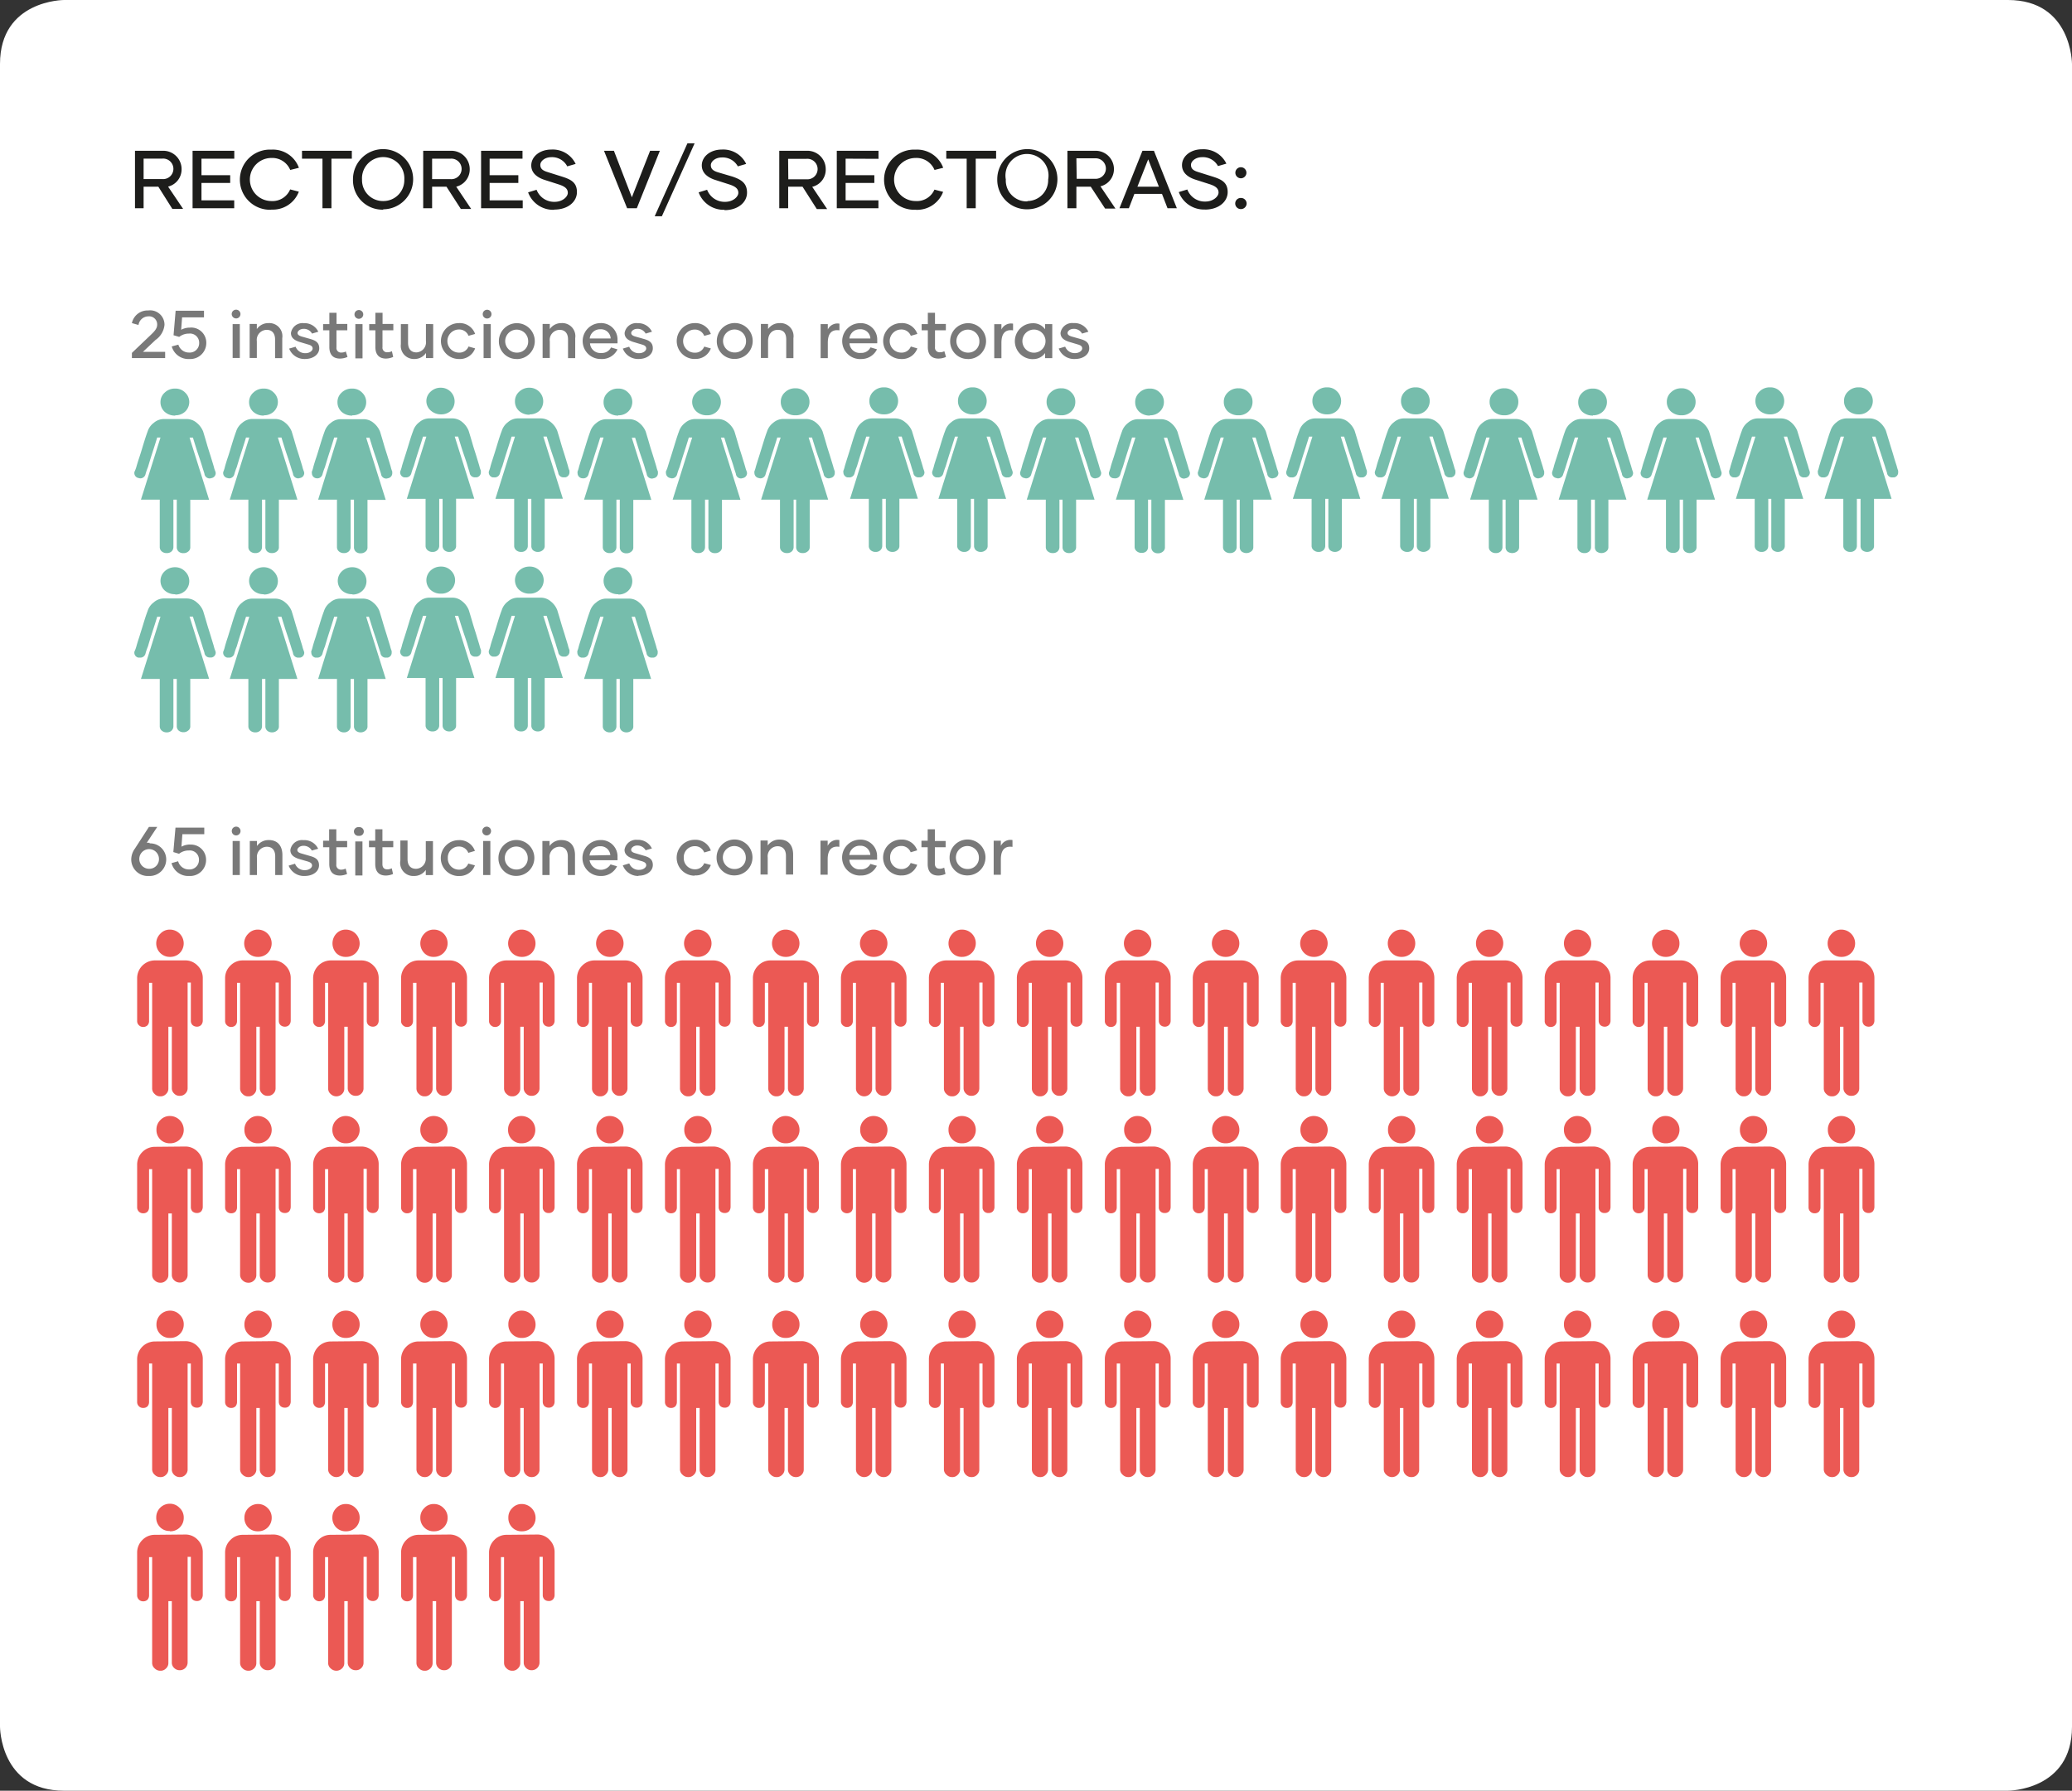<svg xmlns="http://www.w3.org/2000/svg" viewBox="0 0 288.57 249.4"><rect x="0" y="0" width="288.57" height="249.4" fill="#333333" stroke="none"/><defs><style>.cls-1{fill:#fff;}.cls-2{fill:#1d1d1b;}.cls-3{fill:#797979;}.cls-4{fill:#76bdac;}.cls-5{fill:#eb5954;}</style></defs><title>obs-Recurso 15</title><g id="Capa_2" data-name="Capa 2"><g id="Capa_1-2" data-name="Capa 1"><path class="cls-1" d="M8.91,0S0,0,0,8.91V240.49s0,8.91,8.91,8.91H279.65s8.92,0,8.92-8.91V8.91s0-8.91-8.92-8.91Z"/><path class="cls-2" d="M172.82,29.12a.79.79,0,0,0,.8-.78.78.78,0,0,0-.8-.77.77.77,0,0,0-.79.77.78.78,0,0,0,.79.78m0-4.29a.77.77,0,1,0,0-1.54.77.77,0,1,0,0,1.54m-5,4.36c1.89,0,3.16-1.09,3.16-2.44s-.86-1.77-2.11-2.16l-2-.63c-.73-.22-1-.5-1-1s.63-1.07,1.54-1.07a2.38,2.38,0,0,1,2.22,1.24l1.17-.34a3.55,3.55,0,0,0-3.39-2c-1.63,0-2.79,1-2.79,2.21,0,1,.73,1.64,1.81,2l2,.64c.94.3,1.28.65,1.28,1.18s-.72,1.25-1.84,1.25a2.59,2.59,0,0,1-2.51-1.68l-1.19.36a3.73,3.73,0,0,0,3.63,2.43M158.41,26l1.5-3.81L161.4,26ZM162.6,29h1.3L160.71,21h-1.6L155.91,29h1.31l.77-2h3.84Zm-12.69-6.95h2.56a1.43,1.43,0,1,1,0,2.85h-2.52Zm4,7h1.44l-2.09-3.1a2.46,2.46,0,0,0,1.88-2.42A2.55,2.55,0,0,0,152.5,21h-3.84V29h1.25V26h2Zm-10.83-1a2.91,2.91,0,0,1-3-3.06,3,3,0,1,1,5.9,0A2.91,2.91,0,0,1,143.09,28m0,1.15a4.19,4.19,0,1,0-4.2-4.2,4.11,4.11,0,0,0,4.2,4.2M138.73,21h-6.94V22.1h2.84V29h1.26V22.1h2.84Zm-11.2,8.22a3.87,3.87,0,0,0,3.82-2.5l-1.21-.31A2.66,2.66,0,0,1,127.52,28a3,3,0,0,1,0-6,2.71,2.71,0,0,1,2.63,1.67l1.21-.3a3.88,3.88,0,0,0-3.84-2.53,4.19,4.19,0,1,0,0,8.37m-5.17-7.09V21h-5.81V29h5.8V27.9h-4.57V25.48h4V24.4h-4V22.1Zm-12.59,0h2.56a1.43,1.43,0,1,1,0,2.85h-2.53Zm4,7h1.44l-2.08-3.1A2.46,2.46,0,0,0,115,23.52,2.55,2.55,0,0,0,112.36,21h-3.83V29h1.24V26h2Zm-12.87.15c1.89,0,3.15-1.09,3.15-2.44S103.2,25,102,24.59L100,24c-.72-.22-1-.5-1-1s.62-1.07,1.53-1.07a2.4,2.4,0,0,1,2.23,1.24l1.16-.34a3.53,3.53,0,0,0-3.39-2c-1.63,0-2.79,1-2.79,2.21,0,1,.74,1.64,1.81,2l2,.64c.94.3,1.28.65,1.28,1.18s-.72,1.25-1.83,1.25a2.61,2.61,0,0,1-2.52-1.68l-1.18.36a3.71,3.71,0,0,0,3.63,2.43m-9.75.9h1l4.56-10.16h-1ZM90.54,21,88,27.48,85.5,21H84.12L87.34,29h1.35L91.9,21ZM77.2,29.19c1.89,0,3.15-1.09,3.15-2.44s-.86-1.77-2.1-2.16l-2-.63c-.72-.22-1-.5-1-1s.62-1.07,1.53-1.07A2.37,2.37,0,0,1,79,23.17l1.17-.34a3.53,3.53,0,0,0-3.39-2c-1.63,0-2.79,1-2.79,2.21,0,1,.74,1.64,1.81,2l2,.64c.94.3,1.28.65,1.28,1.18s-.72,1.25-1.83,1.25a2.61,2.61,0,0,1-2.52-1.68l-1.18.36a3.71,3.71,0,0,0,3.63,2.43M72.77,22.1V21H67V29h5.8V27.9H68.19V25.48h4V24.4h-4V22.1Zm-12.59,0h2.56a1.43,1.43,0,1,1,0,2.85H60.18Zm4,7h1.44l-2.08-3.1a2.47,2.47,0,0,0,1.88-2.42A2.56,2.56,0,0,0,62.78,21H58.94V29h1.24V26h2ZM53.37,28A2.91,2.91,0,0,1,50.42,25a2.95,2.95,0,1,1,5.89,0A2.91,2.91,0,0,1,53.37,28m0,1.15A4.19,4.19,0,1,0,49.16,25a4.1,4.1,0,0,0,4.21,4.2M49,21H42.06V22.1h2.85V29h1.25V22.1H49ZM37.81,29.19a3.86,3.86,0,0,0,3.81-2.5l-1.21-.31A2.66,2.66,0,0,1,37.8,28a3,3,0,0,1,0-6,2.71,2.71,0,0,1,2.62,1.67l1.21-.3a3.85,3.85,0,0,0-3.83-2.53,4.19,4.19,0,1,0,0,8.37M32.63,22.1V21H26.82V29h5.8V27.9H28.06V25.48h4V24.4h-4V22.1ZM20,22.09H22.6a1.43,1.43,0,1,1,0,2.85H20Zm4,7H25.5l-2.09-3.1a2.47,2.47,0,0,0,1.88-2.42A2.55,2.55,0,0,0,22.64,21H18.8V29H20V26h2.05Z"/><path class="cls-3" d="M149.7,50c1.17,0,2-.64,2-1.49s-.58-1.11-1.25-1.3l-1.26-.36c-.32-.11-.51-.24-.51-.48s.33-.57.83-.57a1.28,1.28,0,0,1,1.19.66l.88-.26A2.13,2.13,0,0,0,149.51,45a1.63,1.63,0,0,0-1.81,1.37c0,.68.5,1,1.13,1.22l1.27.38c.43.12.62.27.62.56s-.39.65-1,.65a1.41,1.41,0,0,1-1.37-.9l-.9.26A2.29,2.29,0,0,0,149.7,50M144,49.12a1.61,1.61,0,0,1,0-3.22,1.61,1.61,0,0,1,0,3.22m-.16.89a2,2,0,0,0,1.71-.84v.71h1V45.14h-1v.72a2,2,0,0,0-1.71-.84,2.5,2.5,0,0,0,0,5m-4.37-4.12v-.75h-1v4.74h1V47.74c0-1.38.61-1.88,1.62-1.73v-.93a1.48,1.48,0,0,0-1.62.81m-4.62,3.22a1.6,1.6,0,1,1,1.55-1.59,1.53,1.53,0,0,1-1.55,1.59m0,.9a2.5,2.5,0,1,0-2.52-2.5A2.44,2.44,0,0,0,134.8,50m-3.28-1.09a1.21,1.21,0,0,1-.62.15.63.63,0,0,1-.68-.72V46h1.51v-.88h-1.51V43.56h-1v1.58h-.86V46h.86v2.33c0,1,.46,1.61,1.48,1.61a2.58,2.58,0,0,0,1.05-.23Zm-6,1.09a2.25,2.25,0,0,0,2.24-1.48l-.91-.26a1.36,1.36,0,0,1-1.33.85,1.61,1.61,0,0,1,0-3.22,1.39,1.39,0,0,1,1.33.88l.91-.26A2.25,2.25,0,0,0,125.5,45a2.5,2.5,0,0,0,0,5m-7.2-2.86a1.43,1.43,0,0,1,1.47-1.28,1.35,1.35,0,0,1,1.45,1.28ZM119.87,50a2.41,2.41,0,0,0,2.27-1.35l-.9-.27a1.42,1.42,0,0,1-1.35.77,1.43,1.43,0,0,1-1.58-1.34h3.86a2.8,2.8,0,0,0,0-.4,2.28,2.28,0,0,0-2.42-2.4,2.5,2.5,0,0,0,.09,5m-4.55-4.12v-.75h-1v4.74h1V47.74c0-1.38.61-1.88,1.62-1.73v-.93a1.48,1.48,0,0,0-1.62.81M108.6,45a1.92,1.92,0,0,0-1.63.83v-.71h-1v4.74h1V47.53c0-1,.53-1.59,1.36-1.59s1.17.51,1.17,1.34v2.6h1V47.1A1.82,1.82,0,0,0,108.6,45m-6.26,4.09a1.6,1.6,0,1,1,1.56-1.59,1.53,1.53,0,0,1-1.56,1.59m0,.9a2.5,2.5,0,1,0-2.51-2.5,2.44,2.44,0,0,0,2.51,2.5m-5.58,0A2.26,2.26,0,0,0,99,48.53l-.92-.26a1.35,1.35,0,0,1-1.33.85,1.61,1.61,0,0,1,0-3.22,1.38,1.38,0,0,1,1.33.88l.92-.26A2.27,2.27,0,0,0,96.75,45a2.5,2.5,0,0,0,0,5m-7.83,0c1.17,0,2-.64,2-1.49s-.57-1.11-1.24-1.3l-1.27-.36c-.32-.11-.5-.24-.5-.48s.33-.57.83-.57a1.26,1.26,0,0,1,1.18.66l.88-.26a2.12,2.12,0,0,0-2-1.19,1.63,1.63,0,0,0-1.81,1.37c0,.68.49,1,1.13,1.22l1.27.38c.42.12.61.27.61.56s-.38.65-1,.65a1.41,1.41,0,0,1-1.37-.9l-.89.26A2.28,2.28,0,0,0,88.93,50m-6.8-2.86a1.44,1.44,0,0,1,1.48-1.28,1.35,1.35,0,0,1,1.44,1.28ZM83.69,50A2.4,2.4,0,0,0,86,48.66l-.9-.27a1.41,1.41,0,0,1-1.35.77,1.44,1.44,0,0,1-1.58-1.34H86a2.8,2.8,0,0,0,0-.4A2.28,2.28,0,0,0,83.61,45a2.5,2.5,0,0,0,.08,5M78.2,45a1.94,1.94,0,0,0-1.63.83v-.71h-1v4.74h1V47.53a1.4,1.4,0,0,1,1.37-1.59c.77,0,1.17.51,1.17,1.34v2.6h1V47.1A1.82,1.82,0,0,0,78.2,45M72,49.11a1.6,1.6,0,1,1,1.56-1.59A1.53,1.53,0,0,1,72,49.11m0,.9a2.5,2.5,0,1,0-2.52-2.5A2.45,2.45,0,0,0,72,50m-4.65-.13h1V45.14h-1Zm.5-5.51a.61.61,0,1,0-.62-.62.61.61,0,0,0,.62.62M63.92,50a2.25,2.25,0,0,0,2.25-1.48l-.92-.26a1.35,1.35,0,0,1-1.33.85,1.61,1.61,0,0,1,0-3.22,1.38,1.38,0,0,1,1.33.88l.92-.26A2.26,2.26,0,0,0,63.91,45a2.5,2.5,0,0,0,0,5m-4.59-4.87V47.5A1.4,1.4,0,0,1,58,49.08c-.77,0-1.17-.51-1.17-1.34v-2.6h-1v2.78A1.83,1.83,0,0,0,57.69,50a1.94,1.94,0,0,0,1.64-.84v.71h1V45.14Zm-4.74,3.78a1.27,1.27,0,0,1-.63.15.63.63,0,0,1-.68-.72V46h1.51v-.88H53.28V43.56h-1v1.58h-.86V46h.86v2.33c0,1,.47,1.61,1.48,1.61a2.58,2.58,0,0,0,1-.23Zm-5.09,1h1V45.14h-1Zm.5-5.51a.61.61,0,1,0-.62-.62.61.61,0,0,0,.62.62m-1.83,4.55a1.21,1.21,0,0,1-.62.15.63.63,0,0,1-.68-.72V46h1.51v-.88H46.87V43.56h-1v1.58H45V46h.87v2.33c0,1,.46,1.61,1.48,1.61a2.58,2.58,0,0,0,1.05-.23ZM42.46,50c1.17,0,2-.64,2-1.49s-.58-1.11-1.25-1.3l-1.26-.36c-.32-.11-.51-.24-.51-.48s.33-.57.83-.57a1.29,1.29,0,0,1,1.19.66l.87-.26a2.11,2.11,0,0,0-2-1.19,1.63,1.63,0,0,0-1.81,1.37c0,.68.5,1,1.13,1.22l1.27.38c.43.12.62.27.62.56s-.39.65-1,.65a1.41,1.41,0,0,1-1.37-.9l-.9.26A2.28,2.28,0,0,0,42.46,50M37.4,45a1.94,1.94,0,0,0-1.63.83v-.71h-1v4.74h1V47.53a1.4,1.4,0,0,1,1.37-1.59c.77,0,1.17.51,1.17,1.34v2.6h1V47.1A1.82,1.82,0,0,0,37.4,45m-5,4.86h1V45.14h-1Zm.5-5.51a.61.61,0,1,0-.63-.62.62.62,0,0,0,.63.62M26.5,45.63a2.54,2.54,0,0,0-1.27.3l.13-1.73h3.05v-.92H24.46l-.29,3.41.79.23a2.17,2.17,0,0,1,1.36-.46,1.28,1.28,0,0,1,1.42,1.32,1.31,1.31,0,0,1-1.41,1.32A1.53,1.53,0,0,1,24.84,48l-.92.25A2.4,2.4,0,0,0,26.38,50a2.23,2.23,0,0,0,2.35-2.22,2.11,2.11,0,0,0-2.23-2.16M19.91,49l1.76-1.66a2.88,2.88,0,0,0,1.24-2.1,2,2,0,0,0-2.28-2A2.22,2.22,0,0,0,18.37,45l.92.26a1.4,1.4,0,0,1,1.36-1.2,1.12,1.12,0,0,1,1.24,1.16c0,.53-.38.94-.92,1.45l-2.6,2.48v.72H23V49Z"/><path class="cls-3" d="M139.39,117.84v-.75h-1v4.74h1v-2.14c0-1.38.61-1.89,1.62-1.74V117a1.48,1.48,0,0,0-1.62.81m-4.62,3.22a1.6,1.6,0,1,1,1.56-1.6,1.53,1.53,0,0,1-1.56,1.6m0,.89a2.5,2.5,0,1,0-2.52-2.5,2.44,2.44,0,0,0,2.52,2.5m-3.27-1.08a1.39,1.39,0,0,1-.63.15c-.45,0-.67-.27-.67-.73V118h1.5v-.87h-1.5V115.5h-1v1.59h-.87V118h.87v2.33c0,1,.46,1.61,1.48,1.61a2.56,2.56,0,0,0,1-.22Zm-6,1.08a2.23,2.23,0,0,0,2.24-1.48l-.91-.25a1.36,1.36,0,0,1-1.33.85,1.55,1.55,0,0,1-1.53-1.62,1.53,1.53,0,0,1,1.53-1.6,1.37,1.37,0,0,1,1.33.88l.91-.27a2.24,2.24,0,0,0-2.25-1.5,2.5,2.5,0,0,0,0,5m-7.2-2.85a1.44,1.44,0,0,1,1.48-1.29,1.36,1.36,0,0,1,1.44,1.28Zm1.56,2.85a2.4,2.4,0,0,0,2.27-1.35l-.9-.26a1.42,1.42,0,0,1-1.35.76,1.43,1.43,0,0,1-1.58-1.34h3.86a2.56,2.56,0,0,0,0-.39,2.29,2.29,0,0,0-2.41-2.41,2.5,2.5,0,0,0,.08,5m-4.55-4.11v-.75h-1v4.74h1v-2.14c0-1.38.62-1.89,1.63-1.74V117a1.49,1.49,0,0,0-1.63.81m-6.72-.88a1.94,1.94,0,0,0-1.63.83v-.7h-1v4.74h1v-2.36a1.4,1.4,0,0,1,1.37-1.58c.77,0,1.17.51,1.17,1.34v2.6h1v-2.78c0-1.29-.67-2.09-1.89-2.09m-6.25,4.1a1.6,1.6,0,1,1,1.55-1.6,1.53,1.53,0,0,1-1.55,1.6m0,.89a2.5,2.5,0,1,0-2.52-2.5,2.44,2.44,0,0,0,2.52,2.5m-5.59,0A2.24,2.24,0,0,0,99,120.47l-.92-.25a1.36,1.36,0,0,1-1.33.85,1.54,1.54,0,0,1-1.52-1.62,1.52,1.52,0,0,1,1.52-1.6,1.37,1.37,0,0,1,1.33.88l.92-.27a2.26,2.26,0,0,0-2.26-1.5,2.5,2.5,0,0,0,0,5m-7.82,0c1.17,0,2-.64,2-1.49s-.58-1.1-1.25-1.29l-1.26-.37c-.32-.1-.51-.23-.51-.47s.33-.58.83-.58a1.31,1.31,0,0,1,1.19.66l.87-.25a2.1,2.1,0,0,0-2-1.2,1.63,1.63,0,0,0-1.81,1.38c0,.68.5,1,1.13,1.22l1.27.37c.43.13.62.28.62.57s-.39.64-1,.64a1.39,1.39,0,0,1-1.36-.9l-.9.27A2.29,2.29,0,0,0,88.91,122m-6.8-2.85a1.43,1.43,0,0,1,1.47-1.29A1.35,1.35,0,0,1,85,119.09ZM83.66,122a2.43,2.43,0,0,0,2.28-1.35l-.91-.26a1.59,1.59,0,0,1-2.92-.58H86a2.56,2.56,0,0,0,0-.39A2.28,2.28,0,0,0,83.58,117a2.5,2.5,0,0,0,.08,5m-5.49-5a1.94,1.94,0,0,0-1.63.83v-.7h-1v4.74h1v-2.36a1.4,1.4,0,0,1,1.37-1.58c.77,0,1.17.51,1.17,1.34v2.6h1v-2.78c0-1.29-.67-2.09-1.89-2.09m-6.25,4.1a1.6,1.6,0,1,1,1.56-1.6,1.54,1.54,0,0,1-1.56,1.6m0,.89a2.5,2.5,0,1,0-2.52-2.5,2.44,2.44,0,0,0,2.52,2.5m-4.65-.12h1v-4.74h-1Zm.5-5.52a.61.61,0,1,0-.62-.61.6.6,0,0,0,.62.61M63.89,122a2.24,2.24,0,0,0,2.25-1.48l-.92-.25a1.36,1.36,0,0,1-1.33.85,1.54,1.54,0,0,1-1.52-1.62,1.52,1.52,0,0,1,1.52-1.6,1.37,1.37,0,0,1,1.33.88l.92-.27a2.25,2.25,0,0,0-2.25-1.5,2.5,2.5,0,0,0,0,5m-4.59-4.86v2.35A1.4,1.4,0,0,1,57.93,121c-.77,0-1.17-.51-1.17-1.34v-2.6h-1v2.78A1.82,1.82,0,0,0,57.66,122a1.93,1.93,0,0,0,1.64-.84v.72h1v-4.74Zm-4.74,3.78a1.38,1.38,0,0,1-.62.15c-.46,0-.68-.27-.68-.73V118h1.51v-.87H53.26V115.5h-1v1.59h-.87V118h.87v2.33c0,1,.46,1.61,1.48,1.61a2.56,2.56,0,0,0,1-.22Zm-5.08,1h1v-4.74h-1Zm.5-5.52a.61.61,0,1,0,0-1.21.61.61,0,1,0,0,1.21m-1.84,4.56a1.32,1.32,0,0,1-.62.15.64.64,0,0,1-.68-.73V118h1.51v-.87H46.84V115.5h-1v1.59H45V118h.86v2.33c0,1,.47,1.61,1.48,1.61a2.57,2.57,0,0,0,1-.22ZM42.43,122c1.17,0,2-.64,2-1.49s-.58-1.1-1.24-1.29l-1.27-.37c-.32-.1-.51-.23-.51-.47s.33-.58.83-.58a1.29,1.29,0,0,1,1.19.66l.88-.25a2.12,2.12,0,0,0-2.06-1.2,1.63,1.63,0,0,0-1.81,1.38c0,.68.5,1,1.13,1.22l1.28.37c.42.13.61.28.61.57s-.39.64-1,.64a1.4,1.4,0,0,1-1.37-.9l-.89.27A2.28,2.28,0,0,0,42.43,122m-5-5a1.94,1.94,0,0,0-1.64.83v-.7h-1v4.74h1v-2.36a1.4,1.4,0,0,1,1.37-1.58c.77,0,1.17.51,1.17,1.34v2.6h1v-2.78c0-1.29-.67-2.09-1.88-2.09m-5.05,4.87h1v-4.74h-1Zm.5-5.52a.61.61,0,1,0-.62-.61.6.6,0,0,0,.62.61m-6.36,1.27a2.54,2.54,0,0,0-1.27.3l.13-1.74h3.05v-.91H24.44l-.3,3.4.8.24a2.12,2.12,0,0,1,1.35-.46,1.28,1.28,0,0,1,1.42,1.32,1.31,1.31,0,0,1-1.41,1.32,1.53,1.53,0,0,1-1.49-1.14l-.92.26A2.4,2.4,0,0,0,26.35,122a2.22,2.22,0,0,0,2.35-2.21,2.11,2.11,0,0,0-2.23-2.16M20.72,121a1.37,1.37,0,1,1,1.42-1.37A1.34,1.34,0,0,1,20.72,121m.12-3.62a2.5,2.5,0,0,0-.4,0l1.46-2.21H20.74l-1.94,3a2.63,2.63,0,0,0-.52,1.47A2.3,2.3,0,0,0,20.72,122a2.31,2.31,0,0,0,2.43-2.29,2.24,2.24,0,0,0-2.31-2.25"/><path class="cls-4" d="M24.15,69.59v6.58a.83.83,0,0,1-.26.63.93.93,0,0,1-.67.23,1,1,0,0,1-.69-.23.78.78,0,0,1-.28-.63V69.59H19.63l2.72-8.65h-.46c-.3,1-.55,1.75-.75,2.37s-.37,1.2-.54,1.76a8.23,8.23,0,0,0-.34,1,.74.74,0,0,1-.78.55l-.21-.05a.7.7,0,0,1-.56-.69.49.49,0,0,1,.05-.24A4,4,0,0,0,19,65c.1-.36.24-.82.42-1.35s.35-1.12.54-1.74.38-1.23.6-1.82a2.38,2.38,0,0,1,.86-1.2,2.14,2.14,0,0,1,1.38-.53H26a2.15,2.15,0,0,1,1.4.53,3,3,0,0,1,.89,1.2c.18.59.36,1.19.54,1.82s.38,1.21.54,1.74.31,1,.41,1.35a3.6,3.6,0,0,0,.21.65l.05.2a.7.7,0,0,1-.57.73l-.2.05a.73.73,0,0,1-.78-.55c0-.12-.14-.47-.3-1s-.36-1.15-.57-1.76-.45-1.4-.75-2.37h-.47l2.72,8.65H26.5v6.58a.72.72,0,0,1-.28.63,1,1,0,0,1-.68.23.94.94,0,0,1-.67-.23.82.82,0,0,1-.25-.63V69.59Z"/><path class="cls-4" d="M24.41,57.84a1.94,1.94,0,0,0,1.38-.52A1.86,1.86,0,0,0,26.36,56a1.8,1.8,0,0,0-.57-1.32,1.86,1.86,0,0,0-1.38-.56,2,2,0,0,0-1.47.56A1.75,1.75,0,0,0,22.35,56a1.8,1.8,0,0,0,.59,1.36,2.13,2.13,0,0,0,1.47.52"/><path class="cls-4" d="M85.85,69.59v6.58a.83.83,0,0,1-.26.63.92.92,0,0,1-.66.23,1,1,0,0,1-.7-.23.78.78,0,0,1-.28-.63V69.59H81.34l2.72-8.65h-.47c-.3,1-.55,1.75-.75,2.37s-.37,1.2-.54,1.76a8.23,8.23,0,0,0-.34,1,.74.74,0,0,1-.78.55L81,66.6a.71.71,0,0,1-.56-.69.64.64,0,0,1,0-.24,4,4,0,0,0,.2-.65c.1-.36.25-.82.42-1.35s.35-1.12.54-1.74.38-1.23.6-1.82a2.44,2.44,0,0,1,.86-1.2,2.14,2.14,0,0,1,1.38-.53h3.2a2.15,2.15,0,0,1,1.4.53,3,3,0,0,1,.89,1.2c.18.59.36,1.19.54,1.82s.38,1.21.54,1.74.31,1,.41,1.35a3.6,3.6,0,0,0,.21.65l0,.2a.7.7,0,0,1-.57.73l-.2.05a.73.73,0,0,1-.78-.55c0-.12-.14-.47-.29-1s-.37-1.15-.58-1.76-.45-1.4-.75-2.37h-.47l2.72,8.65H88.2v6.58a.72.72,0,0,1-.28.63,1,1,0,0,1-.68.23.94.94,0,0,1-.67-.23.82.82,0,0,1-.25-.63V69.59Z"/><path class="cls-4" d="M86.11,57.84a1.91,1.91,0,0,0,1.38-.52A1.86,1.86,0,0,0,88.06,56a1.8,1.8,0,0,0-.57-1.32,1.82,1.82,0,0,0-1.38-.56,2,2,0,0,0-1.47.56A1.74,1.74,0,0,0,84.06,56a1.79,1.79,0,0,0,.58,1.36,2.15,2.15,0,0,0,1.47.52"/><path class="cls-4" d="M147.55,69.59v6.58a.83.83,0,0,1-.26.63.92.92,0,0,1-.66.23,1,1,0,0,1-.69-.23.76.76,0,0,1-.29-.63V69.59H143l2.72-8.65h-.47c-.3,1-.55,1.75-.75,2.37s-.37,1.2-.54,1.76a10.61,10.61,0,0,0-.34,1,.73.73,0,0,1-.78.55l-.21-.05a.71.71,0,0,1-.56-.69.5.5,0,0,1,.06-.24c0-.06.1-.28.19-.65s.25-.82.42-1.35.35-1.12.54-1.74.38-1.23.6-1.82a2.44,2.44,0,0,1,.86-1.2,2.14,2.14,0,0,1,1.38-.53h3.2a2.15,2.15,0,0,1,1.4.53,3,3,0,0,1,.89,1.2c.18.59.36,1.19.54,1.82s.38,1.21.54,1.74.31,1,.41,1.35a4.77,4.77,0,0,0,.21.65l.05.2a.7.7,0,0,1-.57.73l-.19.05a.71.71,0,0,1-.78-.55c0-.12-.15-.47-.3-1s-.37-1.15-.58-1.76-.45-1.4-.75-2.37h-.47l2.72,8.65h-2.57v6.58a.73.73,0,0,1-.29.63,1,1,0,0,1-.68.23.94.94,0,0,1-.67-.23.82.82,0,0,1-.25-.63V69.59Z"/><path class="cls-4" d="M147.81,57.84a1.91,1.91,0,0,0,1.38-.52,1.82,1.82,0,0,0,.57-1.36,1.76,1.76,0,0,0-.57-1.32,1.82,1.82,0,0,0-1.38-.56,2,2,0,0,0-1.47.56,1.74,1.74,0,0,0-.58,1.32,1.79,1.79,0,0,0,.58,1.36,2.15,2.15,0,0,0,1.47.52"/><path class="cls-4" d="M209.25,69.59v6.58a.83.83,0,0,1-.26.63.92.92,0,0,1-.66.23,1,1,0,0,1-.69-.23.76.76,0,0,1-.29-.63V69.59h-2.61l2.72-8.65H207c-.3,1-.55,1.75-.74,2.37s-.38,1.2-.55,1.76-.32.91-.34,1a.73.73,0,0,1-.78.55l-.2-.05a.7.7,0,0,1-.56-.69.49.49,0,0,1,.05-.24c0-.06.1-.28.19-.65s.25-.82.42-1.35.35-1.12.55-1.74.37-1.23.59-1.82a2.44,2.44,0,0,1,.86-1.2,2.14,2.14,0,0,1,1.38-.53h3.2a2.16,2.16,0,0,1,1.41.53,3,3,0,0,1,.88,1.2c.18.59.36,1.19.54,1.82s.38,1.21.54,1.74.31,1,.42,1.35a5.58,5.58,0,0,0,.2.65l0,.2a.69.69,0,0,1-.57.73l-.19.05a.71.71,0,0,1-.78-.55c0-.12-.15-.47-.3-1s-.37-1.15-.58-1.76-.45-1.4-.75-2.37h-.46l2.71,8.65h-2.57v6.58a.73.73,0,0,1-.29.63,1.11,1.11,0,0,1-1.35,0,.81.81,0,0,1-.24-.63V69.59Z"/><path class="cls-4" d="M209.51,57.84a1.91,1.91,0,0,0,1.38-.52,1.82,1.82,0,0,0,.57-1.36,1.76,1.76,0,0,0-.57-1.32,1.82,1.82,0,0,0-1.38-.56,2,2,0,0,0-1.47.56,1.74,1.74,0,0,0-.58,1.32,1.79,1.79,0,0,0,.58,1.36,2.17,2.17,0,0,0,1.47.52"/><path class="cls-4" d="M36.49,69.59v6.58a.83.83,0,0,1-.26.63.93.93,0,0,1-.67.23,1,1,0,0,1-.69-.23.78.78,0,0,1-.28-.63V69.59H32l2.72-8.65h-.46c-.3,1-.55,1.75-.75,2.37s-.37,1.2-.54,1.76a8.23,8.23,0,0,0-.34,1,.74.74,0,0,1-.78.55l-.21-.05a.7.7,0,0,1-.56-.69.49.49,0,0,1,.05-.24,4,4,0,0,0,.2-.65c.1-.36.24-.82.42-1.35s.35-1.12.54-1.74.38-1.23.6-1.82a2.38,2.38,0,0,1,.86-1.2,2.14,2.14,0,0,1,1.38-.53h3.2a2.15,2.15,0,0,1,1.4.53,3,3,0,0,1,.89,1.2c.18.59.36,1.19.54,1.82s.38,1.21.54,1.74.31,1,.41,1.35a3.6,3.6,0,0,0,.21.65l.05.2a.7.7,0,0,1-.57.73l-.2.05a.73.73,0,0,1-.78-.55c0-.12-.14-.47-.3-1s-.36-1.15-.57-1.76-.45-1.4-.75-2.37H38.7l2.72,8.65H38.84v6.58a.72.72,0,0,1-.28.63,1,1,0,0,1-.68.23.94.94,0,0,1-.67-.23.82.82,0,0,1-.25-.63V69.59Z"/><path class="cls-4" d="M36.75,57.84a1.94,1.94,0,0,0,1.38-.52A1.86,1.86,0,0,0,38.7,56a1.8,1.8,0,0,0-.57-1.32,1.86,1.86,0,0,0-1.38-.56,2,2,0,0,0-1.47.56A1.75,1.75,0,0,0,34.69,56a1.8,1.8,0,0,0,.59,1.36,2.13,2.13,0,0,0,1.47.52"/><path class="cls-4" d="M98.19,69.59v6.58a.83.83,0,0,1-.26.63.92.92,0,0,1-.66.23,1,1,0,0,1-.69-.23.76.76,0,0,1-.29-.63V69.59H93.68l2.72-8.65h-.47c-.3,1-.55,1.75-.75,2.37s-.37,1.2-.54,1.76a8.23,8.23,0,0,0-.34,1,.74.74,0,0,1-.78.55l-.21-.05a.71.71,0,0,1-.56-.69.64.64,0,0,1,0-.24A4,4,0,0,0,93,65c.11-.36.25-.82.42-1.35s.35-1.12.54-1.74.38-1.23.6-1.82a2.44,2.44,0,0,1,.86-1.2,2.14,2.14,0,0,1,1.38-.53H100a2.15,2.15,0,0,1,1.4.53,3,3,0,0,1,.89,1.2c.18.59.36,1.19.54,1.82s.38,1.21.54,1.74.31,1,.41,1.35a4.77,4.77,0,0,0,.21.65l.05.2a.7.7,0,0,1-.57.73l-.19.05a.71.71,0,0,1-.78-.55c0-.12-.15-.47-.3-1s-.37-1.15-.58-1.76-.45-1.4-.75-2.37h-.47l2.72,8.65h-2.57v6.58a.73.73,0,0,1-.29.63,1,1,0,0,1-.68.23.94.94,0,0,1-.67-.23.82.82,0,0,1-.25-.63V69.59Z"/><path class="cls-4" d="M98.45,57.84a1.91,1.91,0,0,0,1.38-.52A1.86,1.86,0,0,0,100.4,56a1.8,1.8,0,0,0-.57-1.32,1.82,1.82,0,0,0-1.38-.56,2,2,0,0,0-1.47.56A1.74,1.74,0,0,0,96.4,56,1.79,1.79,0,0,0,97,57.32a2.15,2.15,0,0,0,1.47.52"/><path class="cls-4" d="M159.89,69.59v6.58a.83.83,0,0,1-.26.63A.92.92,0,0,1,159,77a1,1,0,0,1-.69-.23.76.76,0,0,1-.29-.63V69.59h-2.61l2.72-8.65h-.47c-.3,1-.55,1.75-.75,2.37s-.37,1.2-.54,1.76a10.61,10.61,0,0,0-.34,1,.73.73,0,0,1-.78.55L155,66.6a.71.71,0,0,1-.56-.69.5.5,0,0,1,.06-.24c0-.06.1-.28.19-.65s.25-.82.42-1.35.35-1.12.54-1.74.38-1.23.6-1.82a2.44,2.44,0,0,1,.86-1.2,2.14,2.14,0,0,1,1.38-.53h3.2a2.15,2.15,0,0,1,1.4.53,3,3,0,0,1,.89,1.2c.18.59.36,1.19.54,1.82s.38,1.21.54,1.74.31,1,.41,1.35a4.77,4.77,0,0,0,.21.65l.05.2a.7.7,0,0,1-.57.73l-.19.05a.71.71,0,0,1-.78-.55c0-.12-.15-.47-.3-1s-.37-1.15-.58-1.76-.45-1.4-.75-2.37h-.47l2.72,8.65h-2.57v6.58a.73.73,0,0,1-.29.63,1,1,0,0,1-.68.23.94.94,0,0,1-.67-.23.82.82,0,0,1-.25-.63V69.59Z"/><path class="cls-4" d="M160.15,57.84a1.91,1.91,0,0,0,1.38-.52A1.82,1.82,0,0,0,162.1,56a1.76,1.76,0,0,0-.57-1.32,1.82,1.82,0,0,0-1.38-.56,2,2,0,0,0-1.47.56A1.74,1.74,0,0,0,158.1,56a1.79,1.79,0,0,0,.58,1.36,2.15,2.15,0,0,0,1.47.52"/><path class="cls-4" d="M221.59,69.59v6.58a.83.83,0,0,1-.26.63.92.92,0,0,1-.66.23,1,1,0,0,1-.69-.23.76.76,0,0,1-.29-.63V69.59h-2.61l2.72-8.65h-.47c-.3,1-.55,1.75-.74,2.37s-.38,1.2-.55,1.76-.32.91-.34,1a.73.73,0,0,1-.78.55l-.2-.05a.7.7,0,0,1-.56-.69.49.49,0,0,1,.05-.24c0-.06.1-.28.19-.65s.25-.82.42-1.35.35-1.12.55-1.74.37-1.23.59-1.82a2.44,2.44,0,0,1,.86-1.2,2.14,2.14,0,0,1,1.38-.53h3.2a2.16,2.16,0,0,1,1.41.53,3,3,0,0,1,.88,1.2c.18.59.36,1.19.54,1.82s.38,1.21.54,1.74.31,1,.42,1.35a5.58,5.58,0,0,0,.2.65l.05.2a.69.69,0,0,1-.57.73l-.19.05a.71.71,0,0,1-.78-.55c0-.12-.15-.47-.3-1s-.37-1.15-.58-1.76-.45-1.4-.75-2.37h-.46l2.71,8.65H224v6.58a.73.73,0,0,1-.29.63,1.11,1.11,0,0,1-1.35,0,.81.81,0,0,1-.24-.63V69.59Z"/><path class="cls-4" d="M221.85,57.84a1.91,1.91,0,0,0,1.38-.52A1.82,1.82,0,0,0,223.8,56a1.76,1.76,0,0,0-.57-1.32,1.82,1.82,0,0,0-1.38-.56,2,2,0,0,0-1.47.56A1.74,1.74,0,0,0,219.8,56a1.79,1.79,0,0,0,.58,1.36,2.17,2.17,0,0,0,1.47.52"/><path class="cls-4" d="M48.83,69.59v6.58a.83.83,0,0,1-.26.63.93.93,0,0,1-.67.23,1,1,0,0,1-.69-.23.78.78,0,0,1-.28-.63V69.59H44.31L47,60.94h-.46c-.3,1-.55,1.75-.75,2.37s-.37,1.2-.54,1.76a8.23,8.23,0,0,0-.34,1,.74.74,0,0,1-.78.55L44,66.6a.7.7,0,0,1-.56-.69.49.49,0,0,1,0-.24,4,4,0,0,0,.2-.65c.1-.36.24-.82.42-1.35s.35-1.12.54-1.74.38-1.23.6-1.82a2.38,2.38,0,0,1,.86-1.2,2.14,2.14,0,0,1,1.38-.53h3.2a2.15,2.15,0,0,1,1.4.53,3,3,0,0,1,.89,1.2c.18.59.36,1.19.54,1.82s.38,1.21.54,1.74.31,1,.41,1.35a3.6,3.6,0,0,0,.21.65l0,.2a.7.7,0,0,1-.57.73l-.2.05a.73.73,0,0,1-.78-.55c0-.12-.14-.47-.3-1s-.36-1.15-.57-1.76-.45-1.4-.75-2.37H51l2.72,8.65H51.18v6.58a.72.72,0,0,1-.28.63,1,1,0,0,1-.68.23.94.94,0,0,1-.67-.23.82.82,0,0,1-.25-.63V69.59Z"/><path class="cls-4" d="M49.09,57.84a1.94,1.94,0,0,0,1.38-.52A1.86,1.86,0,0,0,51,56a1.8,1.8,0,0,0-.57-1.32,1.84,1.84,0,0,0-1.38-.56,2,2,0,0,0-1.47.56A1.74,1.74,0,0,0,47,56a1.79,1.79,0,0,0,.58,1.36,2.13,2.13,0,0,0,1.47.52"/><path class="cls-4" d="M110.53,69.59v6.58a.83.83,0,0,1-.26.63.92.92,0,0,1-.66.23,1,1,0,0,1-.69-.23.76.76,0,0,1-.29-.63V69.59H106l2.72-8.65h-.47c-.3,1-.55,1.75-.75,2.37s-.37,1.2-.54,1.76a8.23,8.23,0,0,0-.34,1,.74.74,0,0,1-.78.55l-.21-.05a.71.71,0,0,1-.56-.69.64.64,0,0,1,0-.24,4,4,0,0,0,.2-.65c.11-.36.25-.82.42-1.35s.35-1.12.54-1.74.38-1.23.6-1.82a2.44,2.44,0,0,1,.86-1.2,2.14,2.14,0,0,1,1.38-.53h3.2a2.15,2.15,0,0,1,1.4.53,3,3,0,0,1,.89,1.2c.18.59.36,1.19.54,1.82s.38,1.21.54,1.74.31,1,.41,1.35a4.77,4.77,0,0,0,.21.65l0,.2a.7.7,0,0,1-.57.73l-.19.05a.71.71,0,0,1-.78-.55c0-.12-.15-.47-.3-1s-.37-1.15-.58-1.76-.45-1.4-.75-2.37h-.47l2.72,8.65h-2.57v6.58a.73.73,0,0,1-.29.63,1,1,0,0,1-.68.23.94.94,0,0,1-.67-.23.82.82,0,0,1-.25-.63V69.59Z"/><path class="cls-4" d="M110.79,57.84a1.91,1.91,0,0,0,1.38-.52,1.86,1.86,0,0,0,.57-1.36,1.8,1.8,0,0,0-.57-1.32,1.82,1.82,0,0,0-1.38-.56,2,2,0,0,0-1.47.56,1.74,1.74,0,0,0-.58,1.32,1.79,1.79,0,0,0,.58,1.36,2.15,2.15,0,0,0,1.47.52"/><path class="cls-4" d="M172.23,69.59v6.58a.83.83,0,0,1-.26.63.92.92,0,0,1-.66.23,1,1,0,0,1-.69-.23.76.76,0,0,1-.29-.63V69.59h-2.61l2.72-8.65H170c-.3,1-.55,1.75-.75,2.37s-.37,1.2-.54,1.76-.32.91-.34,1a.73.73,0,0,1-.78.55l-.2-.05a.71.71,0,0,1-.57-.69.5.5,0,0,1,.06-.24c0-.06.1-.28.19-.65s.25-.82.42-1.35.35-1.12.54-1.74.38-1.23.6-1.82a2.44,2.44,0,0,1,.86-1.2,2.14,2.14,0,0,1,1.38-.53H174a2.18,2.18,0,0,1,1.41.53,3,3,0,0,1,.88,1.2c.18.59.36,1.19.54,1.82s.38,1.21.54,1.74.31,1,.41,1.35a4.77,4.77,0,0,0,.21.65l.05.2a.69.69,0,0,1-.57.73l-.19.05a.71.71,0,0,1-.78-.55c0-.12-.15-.47-.3-1s-.37-1.15-.58-1.76-.45-1.4-.75-2.37h-.47l2.72,8.65h-2.57v6.58a.73.73,0,0,1-.29.63,1.11,1.11,0,0,1-1.35,0,.82.82,0,0,1-.25-.63V69.59Z"/><path class="cls-4" d="M172.49,57.84a1.91,1.91,0,0,0,1.38-.52,1.82,1.82,0,0,0,.57-1.36,1.76,1.76,0,0,0-.57-1.32,1.82,1.82,0,0,0-1.38-.56,2,2,0,0,0-1.47.56,1.74,1.74,0,0,0-.58,1.32,1.79,1.79,0,0,0,.58,1.36,2.15,2.15,0,0,0,1.47.52"/><path class="cls-4" d="M233.93,69.59v6.58a.83.83,0,0,1-.26.63A.92.92,0,0,1,233,77a1,1,0,0,1-.69-.23.76.76,0,0,1-.29-.63V69.59h-2.61l2.72-8.65h-.47c-.3,1-.55,1.75-.74,2.37s-.38,1.2-.55,1.76-.32.91-.34,1a.73.73,0,0,1-.78.55l-.2-.05a.7.7,0,0,1-.56-.69.49.49,0,0,1,.05-.24c0-.06.1-.28.19-.65s.25-.82.42-1.35.35-1.12.55-1.74.37-1.23.59-1.82a2.44,2.44,0,0,1,.86-1.2,2.14,2.14,0,0,1,1.38-.53h3.2a2.16,2.16,0,0,1,1.41.53,3,3,0,0,1,.88,1.2c.18.59.36,1.19.54,1.82s.38,1.21.54,1.74.31,1,.42,1.35a5.58,5.58,0,0,0,.2.65l.05.2a.69.69,0,0,1-.57.73l-.19.05a.71.71,0,0,1-.78-.55c0-.12-.15-.47-.3-1s-.37-1.15-.58-1.76-.45-1.4-.75-2.37h-.46l2.71,8.65h-2.57v6.58a.73.73,0,0,1-.29.63,1.11,1.11,0,0,1-1.35,0,.81.81,0,0,1-.24-.63V69.59Z"/><path class="cls-4" d="M234.19,57.84a1.91,1.91,0,0,0,1.38-.52,1.83,1.83,0,0,0,.58-1.36,1.77,1.77,0,0,0-.58-1.32,1.82,1.82,0,0,0-1.38-.56,2,2,0,0,0-1.47.56,1.74,1.74,0,0,0-.58,1.32,1.79,1.79,0,0,0,.58,1.36,2.17,2.17,0,0,0,1.47.52"/><path class="cls-4" d="M61.17,69.47V76a.83.83,0,0,1-.26.63.92.92,0,0,1-.66.24,1,1,0,0,1-.7-.24.78.78,0,0,1-.28-.63V69.47H56.66l2.72-8.66h-.47c-.3,1-.55,1.75-.75,2.37s-.37,1.2-.54,1.76a8.23,8.23,0,0,0-.34,1,.74.74,0,0,1-.78.55l-.21,0a.71.71,0,0,1-.56-.69.64.64,0,0,1,.05-.24,4,4,0,0,0,.2-.65c.1-.36.25-.82.42-1.35s.35-1.11.54-1.74.38-1.23.6-1.81a2.42,2.42,0,0,1,.86-1.21,2.14,2.14,0,0,1,1.38-.53H63a2.15,2.15,0,0,1,1.4.53A3,3,0,0,1,65.27,60c.18.58.36,1.18.54,1.81s.38,1.21.54,1.74.31,1,.41,1.35a3.6,3.6,0,0,0,.21.65l0,.2a.7.7,0,0,1-.57.73l-.2,0a.73.73,0,0,1-.78-.55c0-.12-.14-.47-.29-1s-.37-1.14-.58-1.76-.45-1.4-.75-2.37h-.47l2.72,8.66H63.52V76a.72.72,0,0,1-.28.63,1,1,0,0,1-.68.24,1,1,0,0,1-.67-.24.82.82,0,0,1-.25-.63V69.47Z"/><path class="cls-4" d="M61.43,57.71a1.94,1.94,0,0,0,1.38-.52A1.9,1.9,0,0,0,61.43,54a2,2,0,0,0-1.47.56,1.74,1.74,0,0,0-.58,1.32A1.76,1.76,0,0,0,60,57.19a2.13,2.13,0,0,0,1.47.52"/><path class="cls-4" d="M122.87,69.47V76a.83.83,0,0,1-.26.63.92.92,0,0,1-.66.24,1,1,0,0,1-.69-.24A.76.76,0,0,1,121,76V69.47h-2.61l2.72-8.66h-.47c-.3,1-.55,1.75-.75,2.37s-.37,1.2-.54,1.76a8.23,8.23,0,0,0-.34,1,.74.74,0,0,1-.78.55l-.21,0a.71.71,0,0,1-.56-.69.64.64,0,0,1,0-.24,4,4,0,0,0,.2-.65c.11-.36.25-.82.42-1.35s.35-1.11.54-1.74.38-1.23.6-1.81a2.42,2.42,0,0,1,.86-1.21,2.14,2.14,0,0,1,1.38-.53h3.2a2.15,2.15,0,0,1,1.4.53A3,3,0,0,1,127,60c.18.58.36,1.18.54,1.81s.38,1.21.54,1.74.31,1,.41,1.35a4.77,4.77,0,0,0,.21.65l.05.2a.7.7,0,0,1-.57.73l-.19,0a.71.71,0,0,1-.78-.55c0-.12-.15-.47-.3-1s-.37-1.14-.58-1.76-.45-1.4-.75-2.37h-.47l2.72,8.66h-2.57V76a.73.73,0,0,1-.29.63,1,1,0,0,1-.68.24,1,1,0,0,1-.67-.24.82.82,0,0,1-.25-.63V69.47Z"/><path class="cls-4" d="M123.13,57.71a1.91,1.91,0,0,0,1.38-.52,1.86,1.86,0,0,0,0-2.68,1.82,1.82,0,0,0-1.38-.56,2,2,0,0,0-1.47.56,1.74,1.74,0,0,0-.58,1.32,1.76,1.76,0,0,0,.58,1.36,2.15,2.15,0,0,0,1.47.52"/><path class="cls-4" d="M184.57,69.47V76a.83.83,0,0,1-.26.63.92.92,0,0,1-.66.24,1,1,0,0,1-.69-.24.76.76,0,0,1-.29-.63V69.47h-2.61l2.72-8.66h-.47c-.3,1-.55,1.75-.75,2.37s-.37,1.2-.54,1.76-.32.91-.34,1a.73.73,0,0,1-.78.55l-.2,0a.71.71,0,0,1-.57-.69.5.5,0,0,1,.06-.24c0-.06.1-.28.19-.65s.25-.82.42-1.35.35-1.11.54-1.74.38-1.23.6-1.81a2.42,2.42,0,0,1,.86-1.21,2.14,2.14,0,0,1,1.38-.53h3.2a2.18,2.18,0,0,1,1.41.53,3.06,3.06,0,0,1,.88,1.21c.18.58.36,1.18.54,1.81s.38,1.21.54,1.74.31,1,.41,1.35a4.77,4.77,0,0,0,.21.65l0,.2a.69.69,0,0,1-.57.73l-.19,0a.71.71,0,0,1-.78-.55c0-.12-.15-.47-.3-1s-.37-1.14-.58-1.76-.45-1.4-.75-2.37h-.47l2.72,8.66h-2.57V76a.73.73,0,0,1-.29.63,1.07,1.07,0,0,1-1.35,0A.82.82,0,0,1,185,76V69.47Z"/><path class="cls-4" d="M184.83,57.71a1.91,1.91,0,0,0,1.38-.52,1.86,1.86,0,0,0,0-2.68,1.82,1.82,0,0,0-1.38-.56,2,2,0,0,0-1.47.56,1.74,1.74,0,0,0-.58,1.32,1.76,1.76,0,0,0,.58,1.36,2.15,2.15,0,0,0,1.47.52"/><path class="cls-4" d="M246.27,69.47V76a.83.83,0,0,1-.26.63.92.92,0,0,1-.66.24,1,1,0,0,1-.69-.24.75.75,0,0,1-.28-.63V69.47h-2.62l2.72-8.66H244c-.3,1-.55,1.75-.74,2.37s-.38,1.2-.55,1.76-.32.91-.34,1a.73.73,0,0,1-.78.55l-.2,0a.7.7,0,0,1-.56-.69.49.49,0,0,1,0-.24,4.58,4.58,0,0,0,.19-.65c.11-.36.25-.82.42-1.35l.55-1.74c.19-.63.37-1.23.59-1.81a2.42,2.42,0,0,1,.86-1.21,2.14,2.14,0,0,1,1.38-.53h3.2a2.16,2.16,0,0,1,1.41.53,3.06,3.06,0,0,1,.88,1.21c.18.58.36,1.18.55,1.81s.38,1.21.53,1.74.31,1,.42,1.35a5.58,5.58,0,0,0,.2.65l.05.2a.69.69,0,0,1-.57.73l-.19,0a.71.71,0,0,1-.78-.55c0-.12-.15-.47-.3-1l-.57-1.76c-.21-.62-.46-1.4-.75-2.37h-.47l2.71,8.66h-2.57V76a.73.73,0,0,1-.29.63,1.07,1.07,0,0,1-1.35,0,.81.81,0,0,1-.24-.63V69.47Z"/><path class="cls-4" d="M246.53,57.71a1.91,1.91,0,0,0,1.38-.52,1.84,1.84,0,0,0,0-2.68,1.82,1.82,0,0,0-1.38-.56,2,2,0,0,0-1.47.56,1.74,1.74,0,0,0-.58,1.32,1.76,1.76,0,0,0,.58,1.36,2.17,2.17,0,0,0,1.47.52"/><path class="cls-4" d="M73.51,69.47V76a.83.83,0,0,1-.26.63.92.92,0,0,1-.66.24,1,1,0,0,1-.7-.24.78.78,0,0,1-.28-.63V69.47H69l2.72-8.66h-.47c-.3,1-.55,1.75-.75,2.37s-.37,1.2-.54,1.76a8.23,8.23,0,0,0-.34,1,.74.74,0,0,1-.78.55l-.21,0a.71.71,0,0,1-.56-.69.64.64,0,0,1,.05-.24,4,4,0,0,0,.2-.65c.1-.36.25-.82.42-1.35s.35-1.11.54-1.74.38-1.23.6-1.81a2.42,2.42,0,0,1,.86-1.21,2.14,2.14,0,0,1,1.38-.53h3.2a2.15,2.15,0,0,1,1.4.53A3,3,0,0,1,77.61,60c.18.58.36,1.18.54,1.81s.38,1.21.54,1.74.31,1,.41,1.35a3.6,3.6,0,0,0,.21.65l0,.2a.7.7,0,0,1-.57.73l-.2,0a.73.73,0,0,1-.78-.55c0-.12-.14-.47-.29-1s-.37-1.14-.58-1.76-.45-1.4-.75-2.37h-.47l2.72,8.66H75.86V76a.72.72,0,0,1-.28.63,1,1,0,0,1-.68.24,1,1,0,0,1-.67-.24A.82.82,0,0,1,74,76V69.47Z"/><path class="cls-4" d="M73.77,57.71a1.94,1.94,0,0,0,1.38-.52A1.9,1.9,0,0,0,73.77,54a2,2,0,0,0-1.47.56,1.74,1.74,0,0,0-.58,1.32,1.76,1.76,0,0,0,.58,1.36,2.13,2.13,0,0,0,1.47.52"/><path class="cls-4" d="M135.21,69.47V76a.83.83,0,0,1-.26.63.92.92,0,0,1-.66.24,1,1,0,0,1-.69-.24.76.76,0,0,1-.29-.63V69.47H130.7l2.72-8.66H133c-.3,1-.55,1.75-.75,2.37s-.37,1.2-.54,1.76a10.61,10.61,0,0,0-.34,1,.73.73,0,0,1-.78.55l-.21,0a.71.71,0,0,1-.56-.69.5.5,0,0,1,.06-.24c0-.06.1-.28.19-.65s.25-.82.42-1.35.35-1.11.54-1.74.38-1.23.6-1.81a2.42,2.42,0,0,1,.86-1.21,2.14,2.14,0,0,1,1.38-.53H137a2.15,2.15,0,0,1,1.4.53,3,3,0,0,1,.89,1.21c.18.58.36,1.18.54,1.81s.38,1.21.54,1.74.31,1,.41,1.35a4.77,4.77,0,0,0,.21.65l.05.2a.7.7,0,0,1-.57.73l-.19,0a.71.71,0,0,1-.78-.55c0-.12-.15-.47-.3-1s-.37-1.14-.58-1.76-.45-1.4-.75-2.37h-.47l2.72,8.66h-2.57V76a.73.73,0,0,1-.29.63,1,1,0,0,1-.68.24,1,1,0,0,1-.67-.24.82.82,0,0,1-.25-.63V69.47Z"/><path class="cls-4" d="M135.47,57.71a1.91,1.91,0,0,0,1.38-.52,1.86,1.86,0,0,0,0-2.68,1.82,1.82,0,0,0-1.38-.56,2,2,0,0,0-1.47.56,1.74,1.74,0,0,0-.58,1.32,1.76,1.76,0,0,0,.58,1.36,2.15,2.15,0,0,0,1.47.52"/><path class="cls-4" d="M196.91,69.47V76a.83.83,0,0,1-.26.63.92.92,0,0,1-.66.24,1,1,0,0,1-.69-.24A.76.76,0,0,1,195,76V69.47H192.4l2.72-8.66h-.47c-.3,1-.55,1.75-.75,2.37s-.37,1.2-.54,1.76-.32.91-.34,1a.73.73,0,0,1-.78.55l-.2,0a.71.71,0,0,1-.57-.69.5.5,0,0,1,.06-.24c0-.06.1-.28.19-.65s.25-.82.42-1.35.35-1.11.54-1.74.38-1.23.6-1.81a2.42,2.42,0,0,1,.86-1.21,2.14,2.14,0,0,1,1.38-.53h3.2a2.18,2.18,0,0,1,1.41.53A3.06,3.06,0,0,1,201,60c.18.58.36,1.18.54,1.81s.38,1.21.54,1.74.31,1,.41,1.35a4.77,4.77,0,0,0,.21.65l0,.2a.69.69,0,0,1-.57.73l-.19,0a.71.71,0,0,1-.78-.55c0-.12-.15-.47-.3-1s-.37-1.14-.58-1.76-.45-1.4-.75-2.37h-.47l2.72,8.66h-2.57V76a.73.73,0,0,1-.29.63,1.07,1.07,0,0,1-1.35,0,.82.82,0,0,1-.25-.63V69.47Z"/><path class="cls-4" d="M197.17,57.71a1.91,1.91,0,0,0,1.38-.52,1.86,1.86,0,0,0,0-2.68,1.82,1.82,0,0,0-1.38-.56,2,2,0,0,0-1.47.56,1.74,1.74,0,0,0-.58,1.32,1.76,1.76,0,0,0,.58,1.36,2.17,2.17,0,0,0,1.47.52"/><path class="cls-4" d="M258.61,69.47V76a.83.83,0,0,1-.26.63.92.92,0,0,1-.66.24,1,1,0,0,1-.69-.24.75.75,0,0,1-.28-.63V69.47H254.1l2.72-8.66h-.47c-.3,1-.55,1.75-.74,2.37s-.38,1.2-.55,1.76-.32.91-.34,1a.73.73,0,0,1-.78.55l-.2,0a.7.7,0,0,1-.56-.69.49.49,0,0,1,0-.24,4.58,4.58,0,0,0,.19-.65c.11-.36.25-.82.42-1.35l.55-1.74c.19-.63.37-1.23.59-1.81a2.42,2.42,0,0,1,.86-1.21,2.14,2.14,0,0,1,1.38-.53h3.2a2.16,2.16,0,0,1,1.41.53,3.06,3.06,0,0,1,.88,1.21c.18.58.36,1.18.55,1.81s.38,1.21.53,1.74.31,1,.42,1.35a5.58,5.58,0,0,0,.2.65l0,.2a.69.69,0,0,1-.57.73l-.19,0a.71.71,0,0,1-.78-.55c0-.12-.15-.47-.3-1l-.57-1.76c-.21-.62-.46-1.4-.75-2.37h-.47l2.71,8.66H261V76a.73.73,0,0,1-.29.63,1.07,1.07,0,0,1-1.35,0,.81.81,0,0,1-.24-.63V69.47Z"/><path class="cls-4" d="M258.87,57.71a1.91,1.91,0,0,0,1.38-.52,1.84,1.84,0,0,0,0-2.68,1.82,1.82,0,0,0-1.38-.56,2,2,0,0,0-1.47.56,1.74,1.74,0,0,0-.58,1.32,1.76,1.76,0,0,0,.58,1.36,2.17,2.17,0,0,0,1.47.52"/><path class="cls-4" d="M24.15,94.56v6.57a.83.83,0,0,1-.26.63.93.93,0,0,1-.67.24,1,1,0,0,1-.69-.24.78.78,0,0,1-.28-.63V94.56H19.63l2.72-8.66h-.46c-.3,1-.55,1.75-.75,2.37s-.37,1.2-.54,1.77a7.79,7.79,0,0,0-.34,1,.74.74,0,0,1-.78.55l-.21,0a.7.7,0,0,1-.56-.69.43.43,0,0,1,.05-.23A4.44,4.44,0,0,0,19,90q.15-.55.42-1.35c.16-.54.35-1.12.54-1.75s.38-1.23.6-1.81a2.34,2.34,0,0,1,.86-1.2,2.1,2.1,0,0,1,1.38-.54H26a2.11,2.11,0,0,1,1.4.54,2.9,2.9,0,0,1,.89,1.2c.18.58.36,1.19.54,1.81s.38,1.21.54,1.75.31,1,.41,1.35a3.94,3.94,0,0,0,.21.65l.05.19a.69.69,0,0,1-.57.73l-.2,0a.73.73,0,0,1-.78-.55c0-.12-.14-.47-.3-1s-.36-1.15-.57-1.77-.45-1.4-.75-2.37h-.47l2.72,8.66H26.5v6.57a.71.71,0,0,1-.28.63,1,1,0,0,1-.68.24,1,1,0,0,1-.67-.24.81.81,0,0,1-.25-.63V94.56Z"/><path class="cls-4" d="M24.41,82.8a1.94,1.94,0,0,0,1.38-.52,1.86,1.86,0,0,0,0-2.68A1.89,1.89,0,0,0,24.41,79a2.07,2.07,0,0,0-1.47.56,1.82,1.82,0,0,0,0,2.68,2.13,2.13,0,0,0,1.47.52"/><path class="cls-4" d="M85.85,94.56v6.57a.83.83,0,0,1-.26.63.92.92,0,0,1-.66.24,1,1,0,0,1-.7-.24.78.78,0,0,1-.28-.63V94.56H81.34l2.72-8.66h-.47c-.3,1-.55,1.75-.75,2.37s-.37,1.2-.54,1.77a7.79,7.79,0,0,0-.34,1,.74.74,0,0,1-.78.55l-.21,0a.71.71,0,0,1-.56-.69.56.56,0,0,1,0-.23,4.44,4.44,0,0,0,.2-.65c.1-.37.25-.82.42-1.35s.35-1.12.54-1.75.38-1.23.6-1.81a2.39,2.39,0,0,1,.86-1.2,2.1,2.1,0,0,1,1.38-.54h3.2a2.11,2.11,0,0,1,1.4.54,2.9,2.9,0,0,1,.89,1.2c.18.58.36,1.19.54,1.81s.38,1.21.54,1.75.31,1,.41,1.35a3.94,3.94,0,0,0,.21.65l0,.19a.69.69,0,0,1-.57.73l-.2,0a.73.73,0,0,1-.78-.55c0-.12-.14-.47-.29-1s-.37-1.15-.58-1.77-.45-1.4-.75-2.37h-.47l2.72,8.66H88.2v6.57a.71.71,0,0,1-.28.63,1,1,0,0,1-.68.24,1,1,0,0,1-.67-.24.81.81,0,0,1-.25-.63V94.56Z"/><path class="cls-4" d="M86.11,82.8a1.91,1.91,0,0,0,1.38-.52,1.86,1.86,0,0,0,0-2.68A1.86,1.86,0,0,0,86.11,79a2.07,2.07,0,0,0-1.47.56,1.84,1.84,0,0,0,0,2.68,2.15,2.15,0,0,0,1.47.52"/><path class="cls-4" d="M36.49,94.56v6.57a.83.83,0,0,1-.26.63.93.93,0,0,1-.67.24,1,1,0,0,1-.69-.24.78.78,0,0,1-.28-.63V94.56H32l2.72-8.66h-.46c-.3,1-.55,1.75-.75,2.37s-.37,1.2-.54,1.77a7.79,7.79,0,0,0-.34,1,.74.74,0,0,1-.78.55l-.21,0a.7.7,0,0,1-.56-.69.43.43,0,0,1,.05-.23,4.44,4.44,0,0,0,.2-.65q.15-.55.42-1.35c.16-.54.35-1.12.54-1.75s.38-1.23.6-1.81a2.34,2.34,0,0,1,.86-1.2,2.1,2.1,0,0,1,1.38-.54h3.2a2.11,2.11,0,0,1,1.4.54,2.9,2.9,0,0,1,.89,1.2c.18.58.36,1.19.54,1.81s.38,1.21.54,1.75.31,1,.41,1.35a3.94,3.94,0,0,0,.21.65l.05.19a.69.69,0,0,1-.57.73l-.2,0a.73.73,0,0,1-.78-.55c0-.12-.14-.47-.3-1s-.36-1.15-.57-1.77-.45-1.4-.75-2.37H38.7l2.72,8.66H38.84v6.57a.71.71,0,0,1-.28.63,1,1,0,0,1-.68.24,1,1,0,0,1-.67-.24.81.81,0,0,1-.25-.63V94.56Z"/><path class="cls-4" d="M36.75,82.8a1.94,1.94,0,0,0,1.38-.52,1.86,1.86,0,0,0,0-2.68A1.89,1.89,0,0,0,36.75,79a2.07,2.07,0,0,0-1.47.56,1.82,1.82,0,0,0,0,2.68,2.13,2.13,0,0,0,1.47.52"/><path class="cls-4" d="M48.83,94.56v6.57a.83.83,0,0,1-.26.63.93.93,0,0,1-.67.24,1,1,0,0,1-.69-.24.78.78,0,0,1-.28-.63V94.56H44.31L47,85.9h-.46c-.3,1-.55,1.75-.75,2.37s-.37,1.2-.54,1.77a7.79,7.79,0,0,0-.34,1,.74.74,0,0,1-.78.55l-.21,0a.7.7,0,0,1-.56-.69.43.43,0,0,1,0-.23,4.44,4.44,0,0,0,.2-.65q.15-.55.42-1.35c.16-.54.35-1.12.54-1.75s.38-1.23.6-1.81a2.34,2.34,0,0,1,.86-1.2,2.1,2.1,0,0,1,1.38-.54h3.2a2.11,2.11,0,0,1,1.4.54,2.9,2.9,0,0,1,.89,1.2c.18.58.36,1.19.54,1.81s.38,1.21.54,1.75.31,1,.41,1.35a3.94,3.94,0,0,0,.21.65l0,.19a.69.69,0,0,1-.57.73l-.2,0a.73.73,0,0,1-.78-.55c0-.12-.14-.47-.3-1s-.36-1.15-.57-1.77-.45-1.4-.75-2.37H51l2.72,8.66H51.18v6.57a.71.71,0,0,1-.28.63,1,1,0,0,1-.68.24,1,1,0,0,1-.67-.24.81.81,0,0,1-.25-.63V94.56Z"/><path class="cls-4" d="M49.09,82.8a1.94,1.94,0,0,0,1.38-.52,1.86,1.86,0,0,0,0-2.68A1.88,1.88,0,0,0,49.09,79a2.07,2.07,0,0,0-1.47.56,1.84,1.84,0,0,0,0,2.68,2.13,2.13,0,0,0,1.47.52"/><path class="cls-4" d="M61.17,94.43V101a.81.81,0,0,1-.26.63.92.92,0,0,1-.66.24,1,1,0,0,1-.7-.24.77.77,0,0,1-.28-.63V94.43H56.66l2.72-8.66h-.47c-.3,1-.55,1.75-.75,2.37s-.37,1.21-.54,1.77a7.7,7.7,0,0,0-.34,1,.74.74,0,0,1-.78.54l-.21,0a.71.71,0,0,1-.56-.68.6.6,0,0,1,.05-.24,4,4,0,0,0,.2-.65c.1-.37.25-.82.42-1.35s.35-1.12.54-1.75.38-1.23.6-1.81a2.39,2.39,0,0,1,.86-1.2,2.09,2.09,0,0,1,1.38-.53H63a2.1,2.1,0,0,1,1.4.53,2.9,2.9,0,0,1,.89,1.2c.18.58.36,1.19.54,1.81s.38,1.21.54,1.75.31,1,.41,1.35a3.6,3.6,0,0,0,.21.65l0,.19a.69.69,0,0,1-.57.73l-.2,0a.73.73,0,0,1-.78-.54c0-.12-.14-.48-.29-1s-.37-1.15-.58-1.77-.45-1.4-.75-2.37h-.47l2.72,8.66H63.52V101a.71.71,0,0,1-.28.63,1,1,0,0,1-.68.24,1,1,0,0,1-.67-.24.81.81,0,0,1-.25-.63V94.43Z"/><path class="cls-4" d="M61.43,82.68a1.91,1.91,0,0,0,1.38-.53,1.86,1.86,0,0,0,0-2.68,1.88,1.88,0,0,0-1.38-.56,2.07,2.07,0,0,0-1.47.56,1.84,1.84,0,0,0,0,2.68,2.09,2.09,0,0,0,1.47.53"/><path class="cls-4" d="M73.51,94.43V101a.81.81,0,0,1-.26.63.92.92,0,0,1-.66.24,1,1,0,0,1-.7-.24.77.77,0,0,1-.28-.63V94.43H69l2.72-8.66h-.47c-.3,1-.55,1.75-.75,2.37s-.37,1.21-.54,1.77a7.7,7.7,0,0,0-.34,1,.74.74,0,0,1-.78.54l-.21,0a.71.71,0,0,1-.56-.68.6.6,0,0,1,.05-.24,4,4,0,0,0,.2-.65c.1-.37.25-.82.42-1.35s.35-1.12.54-1.75.38-1.23.6-1.81a2.39,2.39,0,0,1,.86-1.2,2.09,2.09,0,0,1,1.38-.53h3.2a2.1,2.1,0,0,1,1.4.53,2.9,2.9,0,0,1,.89,1.2c.18.58.36,1.19.54,1.81s.38,1.21.54,1.75.31,1,.41,1.35a3.6,3.6,0,0,0,.21.65l0,.19a.69.69,0,0,1-.57.73l-.2,0a.73.73,0,0,1-.78-.54c0-.12-.14-.48-.29-1s-.37-1.15-.58-1.77-.45-1.4-.75-2.37h-.47l2.72,8.66H75.86V101a.71.71,0,0,1-.28.63,1,1,0,0,1-.68.24,1,1,0,0,1-.67-.24A.81.81,0,0,1,74,101V94.43Z"/><path class="cls-4" d="M73.77,82.68a1.91,1.91,0,0,0,1.38-.53,1.86,1.86,0,0,0,0-2.68,1.88,1.88,0,0,0-1.38-.56,2.07,2.07,0,0,0-1.47.56,1.84,1.84,0,0,0,0,2.68,2.09,2.09,0,0,0,1.47.53"/><path class="cls-5" d="M21.55,133.76a2.48,2.48,0,0,0-2.45,2.44v6a.78.78,0,0,0,.25.59.8.8,0,0,0,.58.24.83.83,0,0,0,.62-.24.87.87,0,0,0,.21-.59v-5.32h.43v14.74a1,1,0,0,0,.36.75,1,1,0,0,0,.78.32,1,1,0,0,0,.79-.32,1,1,0,0,0,.33-.75V143h.48v8.55a1,1,0,0,0,.32.75,1,1,0,0,0,.82.32,1,1,0,0,0,.75-.32,1,1,0,0,0,.31-.75V136.84h.45v5.32a.83.83,0,0,0,.22.59.89.89,0,0,0,.61.24.79.79,0,0,0,.61-.24.93.93,0,0,0,.22-.59v-5.95a2.39,2.39,0,0,0-.72-1.72,2.33,2.33,0,0,0-1.73-.73Z"/><path class="cls-5" d="M23.68,133.27a1.87,1.87,0,0,0,1.35-.53,1.92,1.92,0,0,0-1.35-3.27,1.77,1.77,0,0,0-1.35.57,1.88,1.88,0,0,0,1.35,3.23"/><path class="cls-5" d="M33.81,133.76a2.38,2.38,0,0,0-1.72.72,2.41,2.41,0,0,0-.74,1.72v6a.78.78,0,0,0,.25.59.81.81,0,0,0,.59.24.82.82,0,0,0,.61-.24.87.87,0,0,0,.21-.59v-5.32h.43v14.74a1,1,0,0,0,.36.75,1,1,0,0,0,.78.32,1,1,0,0,0,.8-.32,1,1,0,0,0,.32-.75V143h.48v8.55a1,1,0,0,0,.32.75,1,1,0,0,0,.82.32,1,1,0,0,0,.76-.32,1,1,0,0,0,.3-.75V136.84h.45v5.32a.83.83,0,0,0,.22.59.89.89,0,0,0,.61.24.79.79,0,0,0,.61-.24.93.93,0,0,0,.22-.59v-5.95a2.39,2.39,0,0,0-.72-1.72,2.33,2.33,0,0,0-1.73-.73Z"/><path class="cls-5" d="M35.93,133.27a1.87,1.87,0,0,0,1.35-.53,1.92,1.92,0,0,0-1.35-3.27,1.77,1.77,0,0,0-1.35.57,1.88,1.88,0,0,0,1.35,3.23"/><path class="cls-5" d="M46.06,133.76a2.48,2.48,0,0,0-2.45,2.44v6a.77.77,0,0,0,.24.59.87.87,0,0,0,1.2,0,.88.88,0,0,0,.22-.59v-5.32h.43v14.74a1,1,0,0,0,.36.75,1.12,1.12,0,0,0,1.57,0,1,1,0,0,0,.32-.75V143h.48v8.55a1,1,0,0,0,.32.75,1.06,1.06,0,0,0,.82.32,1,1,0,0,0,.76-.32,1,1,0,0,0,.3-.75V136.84h.45v5.32a.83.83,0,0,0,.22.59.91.91,0,0,0,.61.24.79.79,0,0,0,.61-.24.93.93,0,0,0,.22-.59v-5.95a2.39,2.39,0,0,0-.72-1.72,2.33,2.33,0,0,0-1.73-.73Z"/><path class="cls-5" d="M48.19,133.27a1.86,1.86,0,0,0,1.9-1.89,1.93,1.93,0,0,0-1.9-1.91,1.77,1.77,0,0,0-1.36.57,2,2,0,0,0,0,2.7,1.82,1.82,0,0,0,1.36.53"/><path class="cls-5" d="M58.31,133.76a2.38,2.38,0,0,0-1.72.72,2.44,2.44,0,0,0-.73,1.72v6a.75.75,0,0,0,.25.59.78.78,0,0,0,.58.24.83.83,0,0,0,.62-.24.92.92,0,0,0,.21-.59v-5.32H58v14.74a1,1,0,0,0,.36.75,1,1,0,0,0,.78.32,1,1,0,0,0,.79-.32,1,1,0,0,0,.32-.75V143h.49v8.55a1,1,0,0,0,.32.75,1,1,0,0,0,.81.32,1.06,1.06,0,0,0,1.06-1.07V136.84h.45v5.32a.88.88,0,0,0,.22.59.91.91,0,0,0,.61.24.79.79,0,0,0,.61-.24.88.88,0,0,0,.22-.59v-5.95a2.35,2.35,0,0,0-.72-1.72,2.31,2.31,0,0,0-1.73-.73Z"/><path class="cls-5" d="M60.44,133.27a1.9,1.9,0,0,0,0-3.8,1.74,1.74,0,0,0-1.35.57,1.93,1.93,0,0,0,0,2.7,1.78,1.78,0,0,0,1.35.53"/><path class="cls-5" d="M70.56,133.76a2.38,2.38,0,0,0-1.72.72,2.44,2.44,0,0,0-.73,1.72v6a.78.78,0,0,0,.25.59.8.8,0,0,0,.58.24.83.83,0,0,0,.62-.24.87.87,0,0,0,.21-.59v-5.32h.43v14.74a1,1,0,0,0,.36.75,1,1,0,0,0,.78.32,1,1,0,0,0,.79-.32,1,1,0,0,0,.33-.75V143h.48v8.55a1,1,0,0,0,.32.75,1,1,0,0,0,.82.32,1,1,0,0,0,.75-.32,1,1,0,0,0,.31-.75V136.84h.45v5.32a.83.83,0,0,0,.22.59.86.86,0,0,0,.6.24.78.78,0,0,0,.61-.24.88.88,0,0,0,.22-.59v-5.95a2.35,2.35,0,0,0-.72-1.72,2.31,2.31,0,0,0-1.73-.73Z"/><path class="cls-5" d="M72.69,133.27a1.87,1.87,0,0,0,1.35-.53,1.93,1.93,0,0,0-1.35-3.27,1.74,1.74,0,0,0-1.35.57,1.88,1.88,0,0,0,1.35,3.23"/><path class="cls-5" d="M82.81,133.76a2.4,2.4,0,0,0-1.72.72,2.44,2.44,0,0,0-.73,1.72v6a.78.78,0,0,0,.25.59.8.8,0,0,0,.58.24.83.83,0,0,0,.62-.24.87.87,0,0,0,.21-.59v-5.32h.43v14.74a1,1,0,0,0,.36.75,1,1,0,0,0,.78.32,1,1,0,0,0,.79-.32,1,1,0,0,0,.33-.75V143h.48v8.55a1,1,0,0,0,.32.75,1,1,0,0,0,.82.32,1,1,0,0,0,.75-.32,1,1,0,0,0,.31-.75V136.84h.45v5.32a.83.83,0,0,0,.22.59.86.86,0,0,0,.6.24.78.78,0,0,0,.61-.24.88.88,0,0,0,.22-.59v-5.95a2.38,2.38,0,0,0-.71-1.72,2.35,2.35,0,0,0-1.74-.73Z"/><path class="cls-5" d="M84.94,133.27a1.87,1.87,0,0,0,1.35-.53,1.92,1.92,0,0,0-1.35-3.27,1.75,1.75,0,0,0-1.35.57,1.88,1.88,0,0,0,1.35,3.23"/><path class="cls-5" d="M95.06,133.76a2.48,2.48,0,0,0-2.45,2.44v6a.78.78,0,0,0,.25.59.8.8,0,0,0,.58.24.83.83,0,0,0,.62-.24.87.87,0,0,0,.21-.59v-5.32h.43v14.74a1,1,0,0,0,.36.75,1,1,0,0,0,.78.32,1,1,0,0,0,.79-.32,1,1,0,0,0,.33-.75V143h.48v8.55a1,1,0,0,0,.32.75,1,1,0,0,0,.82.32,1,1,0,0,0,.75-.32,1,1,0,0,0,.31-.75V136.84h.45v5.32a.83.83,0,0,0,.22.59.89.89,0,0,0,.61.24.79.79,0,0,0,.61-.24.93.93,0,0,0,.22-.59v-5.95a2.39,2.39,0,0,0-.72-1.72,2.33,2.33,0,0,0-1.73-.73Z"/><path class="cls-5" d="M97.19,133.27a1.87,1.87,0,0,0,1.35-.53,1.92,1.92,0,0,0-1.35-3.27,1.77,1.77,0,0,0-1.35.57,1.88,1.88,0,0,0,1.35,3.23"/><path class="cls-5" d="M107.32,133.76a2.38,2.38,0,0,0-1.72.72,2.41,2.41,0,0,0-.74,1.72v6a.78.78,0,0,0,.25.59.8.8,0,0,0,.58.24.83.83,0,0,0,.62-.24.87.87,0,0,0,.21-.59v-5.32H107v14.74a1,1,0,0,0,.36.75,1,1,0,0,0,.78.32,1,1,0,0,0,.79-.32,1,1,0,0,0,.33-.75V143h.48v8.55a1,1,0,0,0,.32.75,1,1,0,0,0,.82.32,1,1,0,0,0,.76-.32,1,1,0,0,0,.3-.75V136.84h.45v5.32a.83.83,0,0,0,.22.59.89.89,0,0,0,.61.24.79.79,0,0,0,.61-.24.93.93,0,0,0,.22-.59v-5.95a2.39,2.39,0,0,0-.72-1.72,2.33,2.33,0,0,0-1.73-.73Z"/><path class="cls-5" d="M109.44,133.27a1.87,1.87,0,0,0,1.35-.53,1.92,1.92,0,0,0-1.35-3.27,1.77,1.77,0,0,0-1.35.57,1.88,1.88,0,0,0,1.35,3.23"/><path class="cls-5" d="M119.57,133.76a2.48,2.48,0,0,0-2.45,2.44v6a.77.77,0,0,0,.24.59.87.87,0,0,0,1.2,0,.88.88,0,0,0,.22-.59v-5.32h.43v14.74a1,1,0,0,0,.36.75,1.12,1.12,0,0,0,1.57,0,1,1,0,0,0,.32-.75V143h.48v8.55a1,1,0,0,0,.32.75,1.06,1.06,0,0,0,.82.32,1,1,0,0,0,.76-.32,1,1,0,0,0,.3-.75V136.84h.45v5.32a.83.83,0,0,0,.22.59.91.91,0,0,0,.61.24.79.79,0,0,0,.61-.24.93.93,0,0,0,.22-.59v-5.95a2.39,2.39,0,0,0-.72-1.72,2.33,2.33,0,0,0-1.73-.73Z"/><path class="cls-5" d="M121.69,133.27a1.87,1.87,0,0,0,1.35-.53,1.92,1.92,0,0,0-1.35-3.27,1.77,1.77,0,0,0-1.35.57,1.88,1.88,0,0,0,1.35,3.23"/><path class="cls-5" d="M131.82,133.76a2.38,2.38,0,0,0-1.72.72,2.44,2.44,0,0,0-.73,1.72v6a.75.75,0,0,0,.25.59.78.78,0,0,0,.58.24.83.83,0,0,0,.62-.24.92.92,0,0,0,.21-.59v-5.32h.43v14.74a1,1,0,0,0,.36.75,1,1,0,0,0,.78.32,1,1,0,0,0,.79-.32,1,1,0,0,0,.32-.75V143h.49v8.55a1,1,0,0,0,.32.75,1,1,0,0,0,.81.32,1.06,1.06,0,0,0,1.06-1.07V136.84h.45v5.32a.88.88,0,0,0,.22.59.91.91,0,0,0,.61.24.79.79,0,0,0,.61-.24.88.88,0,0,0,.22-.59v-5.95a2.35,2.35,0,0,0-.72-1.72,2.31,2.31,0,0,0-1.73-.73Z"/><path class="cls-5" d="M134,133.27a1.9,1.9,0,0,0,0-3.8,1.74,1.74,0,0,0-1.35.57,1.93,1.93,0,0,0,0,2.7,1.78,1.78,0,0,0,1.35.53"/><path class="cls-5" d="M144.07,133.76a2.38,2.38,0,0,0-1.72.72,2.44,2.44,0,0,0-.73,1.72v6a.75.75,0,0,0,.25.59.78.78,0,0,0,.58.24.83.83,0,0,0,.62-.24.87.87,0,0,0,.21-.59v-5.32h.43v14.74a1,1,0,0,0,.36.75,1,1,0,0,0,.78.32,1,1,0,0,0,.79-.32,1,1,0,0,0,.32-.75V143h.49v8.55a1,1,0,0,0,.32.75,1,1,0,0,0,.81.32,1,1,0,0,0,.76-.32,1,1,0,0,0,.31-.75V136.84h.45v5.32a.83.83,0,0,0,.22.59.86.86,0,0,0,.6.24.79.79,0,0,0,.61-.24.88.88,0,0,0,.22-.59v-5.95a2.35,2.35,0,0,0-.72-1.72,2.31,2.31,0,0,0-1.73-.73Z"/><path class="cls-5" d="M146.2,133.27a1.87,1.87,0,0,0,1.35-.53,1.93,1.93,0,0,0-1.35-3.27,1.74,1.74,0,0,0-1.35.57,1.88,1.88,0,0,0,1.35,3.23"/><path class="cls-5" d="M156.32,133.76a2.4,2.4,0,0,0-1.72.72,2.44,2.44,0,0,0-.73,1.72v6a.78.78,0,0,0,.25.59.8.8,0,0,0,.58.24.83.83,0,0,0,.62-.24.87.87,0,0,0,.21-.59v-5.32H156v14.74a1,1,0,0,0,.36.75,1,1,0,0,0,.78.32,1,1,0,0,0,.79-.32,1,1,0,0,0,.33-.75V143h.48v8.55a1,1,0,0,0,.32.75,1,1,0,0,0,.82.32,1,1,0,0,0,.75-.32,1,1,0,0,0,.31-.75V136.84h.45v5.32a.83.83,0,0,0,.22.59.86.86,0,0,0,.6.24.78.78,0,0,0,.61-.24.88.88,0,0,0,.22-.59v-5.95a2.38,2.38,0,0,0-.71-1.72,2.35,2.35,0,0,0-1.74-.73Z"/><path class="cls-5" d="M158.45,133.27a1.87,1.87,0,0,0,1.35-.53,1.82,1.82,0,0,0,.55-1.36,1.85,1.85,0,0,0-.55-1.34,1.83,1.83,0,0,0-1.35-.57,1.74,1.74,0,0,0-1.35.57,1.88,1.88,0,0,0,1.35,3.23"/><path class="cls-5" d="M168.57,133.76a2.48,2.48,0,0,0-2.45,2.44v6a.78.78,0,0,0,.25.59.8.8,0,0,0,.58.24.83.83,0,0,0,.62-.24.87.87,0,0,0,.21-.59v-5.32h.43v14.74a1,1,0,0,0,.36.75,1,1,0,0,0,.78.32,1,1,0,0,0,.79-.32,1,1,0,0,0,.33-.75V143H171v8.55a1,1,0,0,0,.32.75,1,1,0,0,0,.82.32,1,1,0,0,0,.75-.32,1,1,0,0,0,.31-.75V136.84h.45v5.32a.83.83,0,0,0,.22.59.88.88,0,0,0,.6.24.76.76,0,0,0,.61-.24.88.88,0,0,0,.22-.59v-5.95a2.38,2.38,0,0,0-.71-1.72,2.34,2.34,0,0,0-1.73-.73Z"/><path class="cls-5" d="M170.7,133.27a1.87,1.87,0,0,0,1.35-.53,1.92,1.92,0,0,0-1.35-3.27,1.77,1.77,0,0,0-1.35.57,1.88,1.88,0,0,0,1.35,3.23"/><path class="cls-5" d="M180.83,133.76a2.38,2.38,0,0,0-1.72.72,2.41,2.41,0,0,0-.74,1.72v6a.78.78,0,0,0,.25.59.8.8,0,0,0,.58.24.83.83,0,0,0,.62-.24.87.87,0,0,0,.21-.59v-5.32h.43v14.74a1,1,0,0,0,.36.75,1,1,0,0,0,.78.32,1,1,0,0,0,.79-.32,1,1,0,0,0,.33-.75V143h.48v8.55a1,1,0,0,0,.32.75,1,1,0,0,0,.82.32,1,1,0,0,0,.76-.32,1,1,0,0,0,.3-.75V136.84h.45v5.32a.83.83,0,0,0,.22.59.89.89,0,0,0,.61.24.79.79,0,0,0,.61-.24.93.93,0,0,0,.22-.59v-5.95a2.39,2.39,0,0,0-.72-1.72,2.33,2.33,0,0,0-1.73-.73Z"/><path class="cls-5" d="M183,133.27a1.87,1.87,0,0,0,1.35-.53,1.92,1.92,0,0,0-1.35-3.27,1.77,1.77,0,0,0-1.35.57,1.88,1.88,0,0,0,1.35,3.23"/><path class="cls-5" d="M193.08,133.76a2.48,2.48,0,0,0-2.45,2.44v6a.77.77,0,0,0,.24.59.87.87,0,0,0,1.2,0,.88.88,0,0,0,.22-.59v-5.32h.43v14.74a1,1,0,0,0,.36.75,1.12,1.12,0,0,0,1.57,0,1,1,0,0,0,.32-.75V143h.48v8.55a1,1,0,0,0,.32.75,1.06,1.06,0,0,0,.82.32,1,1,0,0,0,.76-.32,1,1,0,0,0,.3-.75V136.84h.45v5.32a.83.83,0,0,0,.22.59.91.91,0,0,0,.61.24.79.79,0,0,0,.61-.24.93.93,0,0,0,.22-.59v-5.95a2.39,2.39,0,0,0-.72-1.72,2.33,2.33,0,0,0-1.73-.73Z"/><path class="cls-5" d="M195.2,133.27a1.87,1.87,0,0,0,1.35-.53,1.92,1.92,0,0,0-1.35-3.27,1.77,1.77,0,0,0-1.35.57,1.88,1.88,0,0,0,1.35,3.23"/><path class="cls-5" d="M205.33,133.76a2.48,2.48,0,0,0-2.45,2.44v6a.77.77,0,0,0,.24.59.81.81,0,0,0,.59.24.79.79,0,0,0,.61-.24.88.88,0,0,0,.22-.59v-5.32H205v14.74a1,1,0,0,0,.36.75,1,1,0,0,0,.78.32,1,1,0,0,0,.79-.32,1,1,0,0,0,.32-.75V143h.48v8.55a1.11,1.11,0,0,0,1.14,1.07,1,1,0,0,0,.76-.32,1,1,0,0,0,.3-.75V136.84h.45v5.32a.83.83,0,0,0,.22.59.91.91,0,0,0,.61.24.79.79,0,0,0,.61-.24.93.93,0,0,0,.22-.59v-5.95a2.35,2.35,0,0,0-.72-1.72,2.33,2.33,0,0,0-1.73-.73Z"/><path class="cls-5" d="M207.46,133.27a1.9,1.9,0,0,0,0-3.8,1.74,1.74,0,0,0-1.35.57,1.93,1.93,0,0,0,0,2.7,1.78,1.78,0,0,0,1.35.53"/><path class="cls-5" d="M217.58,133.76a2.38,2.38,0,0,0-1.72.72,2.44,2.44,0,0,0-.73,1.72v6a.75.75,0,0,0,.25.59.78.78,0,0,0,.58.24.83.83,0,0,0,.62-.24.87.87,0,0,0,.21-.59v-5.32h.43v14.74a1,1,0,0,0,.36.75,1,1,0,0,0,.78.32,1,1,0,0,0,.79-.32,1,1,0,0,0,.32-.75V143H220v8.55a1,1,0,0,0,.32.75,1,1,0,0,0,.81.32,1,1,0,0,0,.76-.32,1,1,0,0,0,.31-.75V136.84h.45v5.32a.83.83,0,0,0,.22.59.86.86,0,0,0,.6.24.79.79,0,0,0,.61-.24.88.88,0,0,0,.22-.59v-5.95a2.35,2.35,0,0,0-.72-1.72,2.31,2.31,0,0,0-1.73-.73Z"/><path class="cls-5" d="M219.71,133.27a1.85,1.85,0,0,0,1.9-1.89,1.93,1.93,0,0,0-1.9-1.91,1.74,1.74,0,0,0-1.35.57,1.93,1.93,0,0,0,0,2.7,1.78,1.78,0,0,0,1.35.53"/><path class="cls-5" d="M229.83,133.76a2.38,2.38,0,0,0-1.72.72,2.44,2.44,0,0,0-.73,1.72v6a.78.78,0,0,0,.25.59.8.8,0,0,0,.58.24.83.83,0,0,0,.62-.24.87.87,0,0,0,.21-.59v-5.32h.43v14.74a1,1,0,0,0,.36.75,1,1,0,0,0,.78.32,1,1,0,0,0,.79-.32,1,1,0,0,0,.33-.75V143h.48v8.55a1,1,0,0,0,.32.75,1,1,0,0,0,.82.32,1,1,0,0,0,.75-.32,1,1,0,0,0,.31-.75V136.84h.45v5.32a.83.83,0,0,0,.22.59.86.86,0,0,0,.6.24.78.78,0,0,0,.61-.24.88.88,0,0,0,.22-.59v-5.95a2.35,2.35,0,0,0-.72-1.72,2.31,2.31,0,0,0-1.73-.73Z"/><path class="cls-5" d="M232,133.27a1.87,1.87,0,0,0,1.35-.53,1.82,1.82,0,0,0,.55-1.36,1.85,1.85,0,0,0-.55-1.34,1.83,1.83,0,0,0-1.35-.57,1.74,1.74,0,0,0-1.35.57,1.88,1.88,0,0,0,1.35,3.23"/><path class="cls-5" d="M242.08,133.76a2.48,2.48,0,0,0-2.45,2.44v6a.78.78,0,0,0,.25.59.8.8,0,0,0,.58.24.83.83,0,0,0,.62-.24.87.87,0,0,0,.21-.59v-5.32h.43v14.74a1,1,0,0,0,.36.75,1,1,0,0,0,.78.32,1,1,0,0,0,.79-.32,1,1,0,0,0,.33-.75V143h.48v8.55a1,1,0,0,0,.32.75,1,1,0,0,0,.82.32,1,1,0,0,0,.75-.32,1,1,0,0,0,.31-.75V136.84h.45v5.32a.83.83,0,0,0,.22.59.88.88,0,0,0,.6.24.76.76,0,0,0,.61-.24.88.88,0,0,0,.22-.59v-5.95a2.38,2.38,0,0,0-.71-1.72,2.34,2.34,0,0,0-1.73-.73Z"/><path class="cls-5" d="M244.21,133.27a1.87,1.87,0,0,0,1.35-.53,1.92,1.92,0,0,0-1.35-3.27,1.75,1.75,0,0,0-1.35.57,1.88,1.88,0,0,0,1.35,3.23"/><path class="cls-5" d="M254.34,133.76a2.38,2.38,0,0,0-1.72.72,2.41,2.41,0,0,0-.74,1.72v6a.78.78,0,0,0,.25.59.8.8,0,0,0,.58.24.83.83,0,0,0,.62-.24.87.87,0,0,0,.21-.59v-5.32H254v14.74a1,1,0,0,0,.36.75,1,1,0,0,0,.78.32,1,1,0,0,0,.79-.32,1,1,0,0,0,.33-.75V143h.48v8.55a1,1,0,0,0,.32.75,1,1,0,0,0,.82.32,1,1,0,0,0,.76-.32,1,1,0,0,0,.3-.75V136.84h.45v5.32a.83.83,0,0,0,.22.59.89.89,0,0,0,.61.24.79.79,0,0,0,.61-.24.93.93,0,0,0,.22-.59v-5.95a2.39,2.39,0,0,0-.72-1.72,2.33,2.33,0,0,0-1.73-.73Z"/><path class="cls-5" d="M256.46,133.27a1.87,1.87,0,0,0,1.35-.53,1.92,1.92,0,0,0-1.35-3.27,1.77,1.77,0,0,0-1.35.57,1.88,1.88,0,0,0,1.35,3.23"/><path class="cls-5" d="M21.55,159.72a2.48,2.48,0,0,0-2.45,2.44v6a.82.82,0,0,0,.83.82.82.82,0,0,0,.62-.23.89.89,0,0,0,.21-.59v-5.33h.43v14.75a1,1,0,0,0,.36.75,1.06,1.06,0,0,0,.78.32,1,1,0,0,0,.79-.32,1,1,0,0,0,.33-.75V169h.48v8.55a1,1,0,0,0,.32.75,1.08,1.08,0,0,0,.82.32,1,1,0,0,0,.75-.32,1,1,0,0,0,.31-.75V162.79h.45v5.33a.85.85,0,0,0,.22.59.88.88,0,0,0,.61.23.78.78,0,0,0,.61-.23,1,1,0,0,0,.22-.59v-6a2.42,2.42,0,0,0-.72-1.72,2.35,2.35,0,0,0-1.73-.72Z"/><path class="cls-5" d="M23.68,159.23a1.86,1.86,0,0,0,1.91-1.9,1.93,1.93,0,0,0-1.91-1.9,1.77,1.77,0,0,0-1.35.57,1.8,1.8,0,0,0-.54,1.33,1.83,1.83,0,0,0,1.89,1.9"/><path class="cls-5" d="M33.81,159.72a2.38,2.38,0,0,0-1.72.72,2.41,2.41,0,0,0-.74,1.72v6a.82.82,0,0,0,.84.82.81.81,0,0,0,.61-.23.89.89,0,0,0,.21-.59v-5.33h.43v14.75a1,1,0,0,0,.36.75,1.09,1.09,0,0,0,.78.32,1.06,1.06,0,0,0,.8-.32,1,1,0,0,0,.32-.75V169h.48v8.55a1,1,0,0,0,.32.75,1.08,1.08,0,0,0,.82.32,1.06,1.06,0,0,0,.76-.32,1,1,0,0,0,.3-.75V162.79h.45v5.33a.85.85,0,0,0,.22.59.88.88,0,0,0,.61.23.78.78,0,0,0,.61-.23,1,1,0,0,0,.22-.59v-6a2.42,2.42,0,0,0-.72-1.72,2.35,2.35,0,0,0-1.73-.72Z"/><path class="cls-5" d="M35.93,159.23a1.86,1.86,0,0,0,1.91-1.9,1.93,1.93,0,0,0-1.91-1.9,1.77,1.77,0,0,0-1.35.57,1.8,1.8,0,0,0-.54,1.33,1.83,1.83,0,0,0,1.89,1.9"/><path class="cls-5" d="M46.06,159.72a2.48,2.48,0,0,0-2.45,2.44v6a.78.78,0,0,0,.24.59.9.9,0,0,0,1.2,0,.9.9,0,0,0,.22-.59v-5.33h.43v14.75a1,1,0,0,0,.36.75,1.12,1.12,0,0,0,1.57,0,1,1,0,0,0,.32-.75V169h.48v8.55a1,1,0,0,0,.32.75,1.1,1.1,0,0,0,.82.32,1,1,0,0,0,.76-.32,1,1,0,0,0,.3-.75V162.79h.45v5.33a.85.85,0,0,0,.22.59.9.9,0,0,0,.61.23.78.78,0,0,0,.61-.23,1,1,0,0,0,.22-.59v-6a2.42,2.42,0,0,0-.72-1.72,2.35,2.35,0,0,0-1.73-.72Z"/><path class="cls-5" d="M48.19,159.23a1.86,1.86,0,0,0,1.9-1.9,1.93,1.93,0,0,0-1.9-1.9,1.77,1.77,0,0,0-1.36.57,1.83,1.83,0,0,0-.54,1.33,1.86,1.86,0,0,0,.54,1.37,1.82,1.82,0,0,0,1.36.53"/><path class="cls-5" d="M58.31,159.72a2.38,2.38,0,0,0-1.72.72,2.44,2.44,0,0,0-.73,1.72v6a.76.76,0,0,0,.25.59.78.78,0,0,0,.58.23.82.82,0,0,0,.62-.23.94.94,0,0,0,.21-.59v-5.33H58v14.75a1,1,0,0,0,.36.75,1.06,1.06,0,0,0,.78.32,1,1,0,0,0,.79-.32,1,1,0,0,0,.32-.75V169h.49v8.55a1,1,0,0,0,.32.75,1.06,1.06,0,0,0,.81.32,1,1,0,0,0,.76-.32,1,1,0,0,0,.3-.75V162.79h.45v5.33a.77.77,0,0,0,.83.82.78.78,0,0,0,.61-.23.9.9,0,0,0,.22-.59v-6a2.38,2.38,0,0,0-.72-1.72,2.34,2.34,0,0,0-1.73-.72Z"/><path class="cls-5" d="M60.44,159.23a1.83,1.83,0,0,0,1.34-.53,1.85,1.85,0,0,0,.56-1.37,1.93,1.93,0,0,0-1.9-1.9,1.74,1.74,0,0,0-1.35.57,1.8,1.8,0,0,0-.55,1.33,1.83,1.83,0,0,0,.55,1.37,1.78,1.78,0,0,0,1.35.53"/><path class="cls-5" d="M70.56,159.72a2.38,2.38,0,0,0-1.72.72,2.44,2.44,0,0,0-.73,1.72v6a.82.82,0,0,0,.83.82.82.82,0,0,0,.62-.23.89.89,0,0,0,.21-.59v-5.33h.43v14.75a1,1,0,0,0,.36.75,1.06,1.06,0,0,0,.78.32,1,1,0,0,0,.79-.32,1,1,0,0,0,.33-.75V169h.48v8.55a1,1,0,0,0,.32.75,1.07,1.07,0,0,0,.82.32,1,1,0,0,0,.75-.32,1,1,0,0,0,.31-.75V162.79h.45v5.33a.77.77,0,0,0,.82.82.77.77,0,0,0,.61-.23.9.9,0,0,0,.22-.59v-6a2.38,2.38,0,0,0-.72-1.72,2.34,2.34,0,0,0-1.73-.72Z"/><path class="cls-5" d="M72.69,159.23A1.87,1.87,0,0,0,74,158.7a1.85,1.85,0,0,0,.55-1.37,1.93,1.93,0,0,0-1.9-1.9,1.74,1.74,0,0,0-1.35.57,1.8,1.8,0,0,0-.54,1.33,1.82,1.82,0,0,0,.54,1.37,1.79,1.79,0,0,0,1.35.53"/><path class="cls-5" d="M82.81,159.72a2.4,2.4,0,0,0-1.72.72,2.44,2.44,0,0,0-.73,1.72v6a.82.82,0,0,0,.83.82.82.82,0,0,0,.62-.23.89.89,0,0,0,.21-.59v-5.33h.43v14.75a1,1,0,0,0,.36.75,1.06,1.06,0,0,0,.78.32,1,1,0,0,0,.79-.32,1,1,0,0,0,.33-.75V169h.48v8.55a1,1,0,0,0,.32.75,1.07,1.07,0,0,0,.82.32,1,1,0,0,0,.75-.32,1,1,0,0,0,.31-.75V162.79h.45v5.33a.77.77,0,0,0,.82.82.77.77,0,0,0,.61-.23.9.9,0,0,0,.22-.59v-6a2.41,2.41,0,0,0-.71-1.72,2.38,2.38,0,0,0-1.74-.72Z"/><path class="cls-5" d="M84.94,159.23a1.86,1.86,0,0,0,1.91-1.9,1.93,1.93,0,0,0-1.91-1.9,1.75,1.75,0,0,0-1.35.57,1.8,1.8,0,0,0-.54,1.33,1.83,1.83,0,0,0,1.89,1.9"/><path class="cls-5" d="M95.06,159.72a2.48,2.48,0,0,0-2.45,2.44v6a.82.82,0,0,0,.83.82.82.82,0,0,0,.62-.23.89.89,0,0,0,.21-.59v-5.33h.43v14.75a1,1,0,0,0,.36.75,1.06,1.06,0,0,0,.78.32,1,1,0,0,0,.79-.32,1,1,0,0,0,.33-.75V169h.48v8.55a1,1,0,0,0,.32.75,1.08,1.08,0,0,0,.82.32,1,1,0,0,0,.75-.32,1,1,0,0,0,.31-.75V162.79h.45v5.33a.85.85,0,0,0,.22.59.88.88,0,0,0,.61.23.78.78,0,0,0,.61-.23,1,1,0,0,0,.22-.59v-6a2.42,2.42,0,0,0-.72-1.72,2.35,2.35,0,0,0-1.73-.72Z"/><path class="cls-5" d="M97.19,159.23a1.86,1.86,0,0,0,1.91-1.9,1.93,1.93,0,0,0-1.91-1.9,1.77,1.77,0,0,0-1.35.57,1.8,1.8,0,0,0-.54,1.33,1.83,1.83,0,0,0,1.89,1.9"/><path class="cls-5" d="M107.32,159.72a2.38,2.38,0,0,0-1.72.72,2.41,2.41,0,0,0-.74,1.72v6a.82.82,0,0,0,.83.82.82.82,0,0,0,.62-.23.89.89,0,0,0,.21-.59v-5.33H107v14.75a1,1,0,0,0,.36.75,1.07,1.07,0,0,0,.78.32,1,1,0,0,0,.79-.32,1,1,0,0,0,.33-.75V169h.48v8.55a1,1,0,0,0,.32.75,1.08,1.08,0,0,0,.82.32,1.06,1.06,0,0,0,.76-.32,1,1,0,0,0,.3-.75V162.79h.45v5.33a.85.85,0,0,0,.22.59.88.88,0,0,0,.61.23.78.78,0,0,0,.61-.23,1,1,0,0,0,.22-.59v-6a2.42,2.42,0,0,0-.72-1.72,2.35,2.35,0,0,0-1.73-.72Z"/><path class="cls-5" d="M109.44,159.23a1.86,1.86,0,0,0,1.91-1.9,1.93,1.93,0,0,0-1.91-1.9,1.77,1.77,0,0,0-1.35.57,1.8,1.8,0,0,0-.54,1.33,1.83,1.83,0,0,0,1.89,1.9"/><path class="cls-5" d="M119.57,159.72a2.48,2.48,0,0,0-2.45,2.44v6a.78.78,0,0,0,.24.59.9.9,0,0,0,1.2,0,.9.9,0,0,0,.22-.59v-5.33h.43v14.75a1,1,0,0,0,.36.75,1.12,1.12,0,0,0,1.57,0,1,1,0,0,0,.32-.75V169h.48v8.55a1,1,0,0,0,.32.75,1.1,1.1,0,0,0,.82.32,1,1,0,0,0,.76-.32,1,1,0,0,0,.3-.75V162.79h.45v5.33a.85.85,0,0,0,.22.59.9.9,0,0,0,.61.23.78.78,0,0,0,.61-.23,1,1,0,0,0,.22-.59v-6a2.42,2.42,0,0,0-.72-1.72,2.35,2.35,0,0,0-1.73-.72Z"/><path class="cls-5" d="M121.69,159.23a1.86,1.86,0,0,0,1.91-1.9,1.93,1.93,0,0,0-1.91-1.9,1.77,1.77,0,0,0-1.35.57,1.8,1.8,0,0,0-.54,1.33,1.83,1.83,0,0,0,1.89,1.9"/><path class="cls-5" d="M131.82,159.72a2.38,2.38,0,0,0-1.72.72,2.44,2.44,0,0,0-.73,1.72v6a.76.76,0,0,0,.25.59.78.78,0,0,0,.58.23.82.82,0,0,0,.62-.23.94.94,0,0,0,.21-.59v-5.33h.43v14.75a1,1,0,0,0,.36.75,1.06,1.06,0,0,0,.78.32,1,1,0,0,0,.79-.32,1,1,0,0,0,.32-.75V169h.49v8.55a1,1,0,0,0,.32.75,1.06,1.06,0,0,0,.81.32,1,1,0,0,0,.76-.32,1,1,0,0,0,.3-.75V162.79h.45v5.33a.77.77,0,0,0,.83.82.78.78,0,0,0,.61-.23.9.9,0,0,0,.22-.59v-6a2.38,2.38,0,0,0-.72-1.72,2.34,2.34,0,0,0-1.73-.72Z"/><path class="cls-5" d="M134,159.23a1.83,1.83,0,0,0,1.34-.53,1.85,1.85,0,0,0,.56-1.37,1.93,1.93,0,0,0-1.9-1.9,1.74,1.74,0,0,0-1.35.57,1.8,1.8,0,0,0-.55,1.33,1.83,1.83,0,0,0,.55,1.37,1.78,1.78,0,0,0,1.35.53"/><path class="cls-5" d="M144.07,159.72a2.38,2.38,0,0,0-1.72.72,2.44,2.44,0,0,0-.73,1.72v6a.76.76,0,0,0,.25.59.78.78,0,0,0,.58.23.82.82,0,0,0,.62-.23.89.89,0,0,0,.21-.59v-5.33h.43v14.75a1,1,0,0,0,.36.75,1.06,1.06,0,0,0,.78.32,1,1,0,0,0,.79-.32,1,1,0,0,0,.32-.75V169h.49v8.55a1,1,0,0,0,.32.75,1.06,1.06,0,0,0,.81.32,1,1,0,0,0,.76-.32,1,1,0,0,0,.31-.75V162.79h.45v5.33a.77.77,0,0,0,.82.82.78.78,0,0,0,.61-.23.9.9,0,0,0,.22-.59v-6a2.38,2.38,0,0,0-.72-1.72,2.34,2.34,0,0,0-1.73-.72Z"/><path class="cls-5" d="M146.2,159.23a1.87,1.87,0,0,0,1.35-.53,1.85,1.85,0,0,0,.55-1.37,1.93,1.93,0,0,0-1.9-1.9,1.74,1.74,0,0,0-1.35.57,1.8,1.8,0,0,0-.54,1.33,1.82,1.82,0,0,0,.54,1.37,1.79,1.79,0,0,0,1.35.53"/><path class="cls-5" d="M156.32,159.72a2.4,2.4,0,0,0-1.72.72,2.44,2.44,0,0,0-.73,1.72v6a.82.82,0,0,0,.83.82.82.82,0,0,0,.62-.23.89.89,0,0,0,.21-.59v-5.33H156v14.75a1,1,0,0,0,.36.75,1.06,1.06,0,0,0,.78.32,1,1,0,0,0,.79-.32,1,1,0,0,0,.33-.75V169h.48v8.55a1,1,0,0,0,.32.75,1.07,1.07,0,0,0,.82.32,1,1,0,0,0,.75-.32,1,1,0,0,0,.31-.75V162.79h.45v5.33a.77.77,0,0,0,.82.82.77.77,0,0,0,.61-.23.9.9,0,0,0,.22-.59v-6a2.41,2.41,0,0,0-.71-1.72,2.38,2.38,0,0,0-1.74-.72Z"/><path class="cls-5" d="M158.45,159.23a1.87,1.87,0,0,0,1.35-.53,1.92,1.92,0,0,0-1.35-3.27,1.74,1.74,0,0,0-1.35.57,1.8,1.8,0,0,0-.54,1.33,1.83,1.83,0,0,0,1.89,1.9"/><path class="cls-5" d="M168.57,159.72a2.48,2.48,0,0,0-2.45,2.44v6a.82.82,0,0,0,.83.82.82.82,0,0,0,.62-.23.89.89,0,0,0,.21-.59v-5.33h.43v14.75a1,1,0,0,0,.36.75,1.06,1.06,0,0,0,.78.32,1,1,0,0,0,.79-.32,1,1,0,0,0,.33-.75V169H171v8.55a1,1,0,0,0,.32.75,1.07,1.07,0,0,0,.82.32,1,1,0,0,0,.75-.32,1,1,0,0,0,.31-.75V162.79h.45v5.33a.85.85,0,0,0,.22.59.87.87,0,0,0,.6.23.76.76,0,0,0,.61-.23.9.9,0,0,0,.22-.59v-6a2.41,2.41,0,0,0-.71-1.72,2.37,2.37,0,0,0-1.73-.72Z"/><path class="cls-5" d="M170.7,159.23a1.86,1.86,0,0,0,1.91-1.9,1.93,1.93,0,0,0-1.91-1.9,1.77,1.77,0,0,0-1.35.57,1.8,1.8,0,0,0-.54,1.33,1.83,1.83,0,0,0,1.89,1.9"/><path class="cls-5" d="M180.83,159.72a2.38,2.38,0,0,0-1.72.72,2.41,2.41,0,0,0-.74,1.72v6a.82.82,0,0,0,.83.82.82.82,0,0,0,.62-.23.89.89,0,0,0,.21-.59v-5.33h.43v14.75a1,1,0,0,0,.36.75,1.07,1.07,0,0,0,.78.32,1,1,0,0,0,.79-.32,1,1,0,0,0,.33-.75V169h.48v8.55a1,1,0,0,0,.32.75,1.08,1.08,0,0,0,.82.32,1.06,1.06,0,0,0,.76-.32,1,1,0,0,0,.3-.75V162.79h.45v5.33a.85.85,0,0,0,.22.59.88.88,0,0,0,.61.23.78.78,0,0,0,.61-.23,1,1,0,0,0,.22-.59v-6a2.42,2.42,0,0,0-.72-1.72,2.35,2.35,0,0,0-1.73-.72Z"/><path class="cls-5" d="M183,159.23a1.86,1.86,0,0,0,1.91-1.9,1.93,1.93,0,0,0-1.91-1.9,1.77,1.77,0,0,0-1.35.57,1.8,1.8,0,0,0-.54,1.33,1.83,1.83,0,0,0,1.89,1.9"/><path class="cls-5" d="M193.08,159.72a2.48,2.48,0,0,0-2.45,2.44v6a.78.78,0,0,0,.24.59.9.9,0,0,0,1.2,0,.9.9,0,0,0,.22-.59v-5.33h.43v14.75a1,1,0,0,0,.36.75,1.12,1.12,0,0,0,1.57,0,1,1,0,0,0,.32-.75V169h.48v8.55a1,1,0,0,0,.32.75,1.1,1.1,0,0,0,.82.32,1,1,0,0,0,.76-.32,1,1,0,0,0,.3-.75V162.79h.45v5.33a.85.85,0,0,0,.22.59.9.9,0,0,0,.61.23.78.78,0,0,0,.61-.23,1,1,0,0,0,.22-.59v-6a2.42,2.42,0,0,0-.72-1.72,2.35,2.35,0,0,0-1.73-.72Z"/><path class="cls-5" d="M195.2,159.23a1.86,1.86,0,0,0,1.91-1.9,1.93,1.93,0,0,0-1.91-1.9,1.77,1.77,0,0,0-1.35.57,1.8,1.8,0,0,0-.54,1.33,1.83,1.83,0,0,0,1.89,1.9"/><path class="cls-5" d="M205.33,159.72a2.48,2.48,0,0,0-2.45,2.44v6a.78.78,0,0,0,.24.59.8.8,0,0,0,.59.23.78.78,0,0,0,.61-.23.9.9,0,0,0,.22-.59v-5.33H205v14.75a1,1,0,0,0,.36.75,1.06,1.06,0,0,0,.78.32,1,1,0,0,0,.79-.32,1,1,0,0,0,.32-.75V169h.48v8.55a1,1,0,0,0,.33.75,1.06,1.06,0,0,0,.81.32,1,1,0,0,0,.76-.32,1,1,0,0,0,.3-.75V162.79h.45v5.33a.85.85,0,0,0,.22.59.9.9,0,0,0,.61.23.78.78,0,0,0,.61-.23,1,1,0,0,0,.22-.59v-6a2.38,2.38,0,0,0-.72-1.72,2.35,2.35,0,0,0-1.73-.72Z"/><path class="cls-5" d="M207.46,159.23a1.83,1.83,0,0,0,1.34-.53,1.85,1.85,0,0,0,.56-1.37,1.93,1.93,0,0,0-1.9-1.9,1.74,1.74,0,0,0-1.35.57,1.8,1.8,0,0,0-.55,1.33,1.83,1.83,0,0,0,.55,1.37,1.78,1.78,0,0,0,1.35.53"/><path class="cls-5" d="M217.58,159.72a2.38,2.38,0,0,0-1.72.72,2.44,2.44,0,0,0-.73,1.72v6a.76.76,0,0,0,.25.59.78.78,0,0,0,.58.23.82.82,0,0,0,.62-.23.89.89,0,0,0,.21-.59v-5.33h.43v14.75a1,1,0,0,0,.36.75,1.06,1.06,0,0,0,.78.32,1,1,0,0,0,.79-.32,1,1,0,0,0,.32-.75V169H220v8.55a1,1,0,0,0,.32.75,1.06,1.06,0,0,0,.81.32,1,1,0,0,0,.76-.32,1,1,0,0,0,.31-.75V162.79h.45v5.33a.77.77,0,0,0,.82.82.78.78,0,0,0,.61-.23.9.9,0,0,0,.22-.59v-6a2.38,2.38,0,0,0-.72-1.72,2.34,2.34,0,0,0-1.73-.72Z"/><path class="cls-5" d="M219.71,159.23a1.85,1.85,0,0,0,1.9-1.9,1.93,1.93,0,0,0-1.9-1.9,1.74,1.74,0,0,0-1.35.57,1.8,1.8,0,0,0-.55,1.33,1.83,1.83,0,0,0,.55,1.37,1.78,1.78,0,0,0,1.35.53"/><path class="cls-5" d="M229.83,159.72a2.38,2.38,0,0,0-1.72.72,2.44,2.44,0,0,0-.73,1.72v6a.82.82,0,0,0,.83.82.82.82,0,0,0,.62-.23.89.89,0,0,0,.21-.59v-5.33h.43v14.75a1,1,0,0,0,.36.75,1.06,1.06,0,0,0,.78.32,1,1,0,0,0,.79-.32,1,1,0,0,0,.33-.75V169h.48v8.55a1,1,0,0,0,.32.75,1.07,1.07,0,0,0,.82.32,1,1,0,0,0,.75-.32,1,1,0,0,0,.31-.75V162.79h.45v5.33a.77.77,0,0,0,.82.82.77.77,0,0,0,.61-.23.9.9,0,0,0,.22-.59v-6a2.38,2.38,0,0,0-.72-1.72,2.34,2.34,0,0,0-1.73-.72Z"/><path class="cls-5" d="M232,159.23a1.87,1.87,0,0,0,1.35-.53,1.92,1.92,0,0,0-1.35-3.27,1.74,1.74,0,0,0-1.35.57,1.8,1.8,0,0,0-.54,1.33,1.83,1.83,0,0,0,1.89,1.9"/><path class="cls-5" d="M242.08,159.72a2.48,2.48,0,0,0-2.45,2.44v6a.82.82,0,0,0,.83.82.82.82,0,0,0,.62-.23.89.89,0,0,0,.21-.59v-5.33h.43v14.75a1,1,0,0,0,.36.75,1.06,1.06,0,0,0,.78.32,1,1,0,0,0,.79-.32,1,1,0,0,0,.33-.75V169h.48v8.55a1,1,0,0,0,.32.75,1.07,1.07,0,0,0,.82.32,1,1,0,0,0,.75-.32,1,1,0,0,0,.31-.75V162.79h.45v5.33a.85.85,0,0,0,.22.59.87.87,0,0,0,.6.23.76.76,0,0,0,.61-.23.9.9,0,0,0,.22-.59v-6a2.41,2.41,0,0,0-.71-1.72,2.37,2.37,0,0,0-1.73-.72Z"/><path class="cls-5" d="M244.21,159.23a1.86,1.86,0,0,0,1.91-1.9,1.93,1.93,0,0,0-1.91-1.9,1.75,1.75,0,0,0-1.35.57,1.8,1.8,0,0,0-.54,1.33,1.83,1.83,0,0,0,1.89,1.9"/><path class="cls-5" d="M254.34,159.72a2.38,2.38,0,0,0-1.72.72,2.41,2.41,0,0,0-.74,1.72v6a.82.82,0,0,0,.83.82.82.82,0,0,0,.62-.23.89.89,0,0,0,.21-.59v-5.33H254v14.75a1,1,0,0,0,.36.75,1.07,1.07,0,0,0,.78.32,1,1,0,0,0,.79-.32,1,1,0,0,0,.33-.75V169h.48v8.55a1,1,0,0,0,.32.75,1.08,1.08,0,0,0,.82.32,1.06,1.06,0,0,0,.76-.32,1,1,0,0,0,.3-.75V162.79h.45v5.33a.85.85,0,0,0,.22.59.88.88,0,0,0,.61.23.78.78,0,0,0,.61-.23,1,1,0,0,0,.22-.59v-6a2.42,2.42,0,0,0-.72-1.72,2.35,2.35,0,0,0-1.73-.72Z"/><path class="cls-5" d="M256.46,159.23a1.86,1.86,0,0,0,1.91-1.9,1.93,1.93,0,0,0-1.91-1.9,1.77,1.77,0,0,0-1.35.57,1.8,1.8,0,0,0-.54,1.33,1.83,1.83,0,0,0,1.89,1.9"/><path class="cls-5" d="M21.55,186.83a2.48,2.48,0,0,0-2.45,2.44v6a.81.81,0,0,0,.25.59.79.79,0,0,0,.58.23.82.82,0,0,0,.62-.23.91.91,0,0,0,.21-.59V189.9h.43v14.75a1,1,0,0,0,.36.75,1.06,1.06,0,0,0,.78.32,1,1,0,0,0,.79-.32,1,1,0,0,0,.33-.75V196.1h.48v8.55a1,1,0,0,0,.32.75,1.08,1.08,0,0,0,.82.32,1,1,0,0,0,.75-.32,1,1,0,0,0,.31-.75V189.9h.45v5.33a.87.87,0,0,0,.22.59.88.88,0,0,0,.61.23.78.78,0,0,0,.61-.23,1,1,0,0,0,.22-.59v-6a2.42,2.42,0,0,0-.72-1.72,2.35,2.35,0,0,0-1.73-.72Z"/><path class="cls-5" d="M23.68,186.34a1.86,1.86,0,0,0,1.91-1.9,1.8,1.8,0,0,0-.56-1.33,1.83,1.83,0,0,0-1.35-.57,1.89,1.89,0,0,0-1.89,1.9,1.84,1.84,0,0,0,.54,1.37,1.81,1.81,0,0,0,1.35.53"/><path class="cls-5" d="M33.81,186.83a2.38,2.38,0,0,0-1.72.72,2.41,2.41,0,0,0-.74,1.72v6a.81.81,0,0,0,.25.59.8.8,0,0,0,.59.23.81.81,0,0,0,.61-.23.91.91,0,0,0,.21-.59V189.9h.43v14.75a1,1,0,0,0,.36.75,1.09,1.09,0,0,0,.78.32,1.06,1.06,0,0,0,.8-.32,1,1,0,0,0,.32-.75V196.1h.48v8.55a1,1,0,0,0,.32.75,1.08,1.08,0,0,0,.82.32,1.06,1.06,0,0,0,.76-.32,1,1,0,0,0,.3-.75V189.9h.45v5.33a.87.87,0,0,0,.22.59.88.88,0,0,0,.61.23.78.78,0,0,0,.61-.23,1,1,0,0,0,.22-.59v-6a2.42,2.42,0,0,0-.72-1.72,2.35,2.35,0,0,0-1.73-.72Z"/><path class="cls-5" d="M35.93,186.34a1.86,1.86,0,0,0,1.91-1.9,1.8,1.8,0,0,0-.56-1.33,1.83,1.83,0,0,0-1.35-.57,1.89,1.89,0,0,0-1.89,1.9,1.84,1.84,0,0,0,.54,1.37,1.81,1.81,0,0,0,1.35.53"/><path class="cls-5" d="M46.06,186.83a2.48,2.48,0,0,0-2.45,2.44v6a.86.86,0,0,0,1.44.59.92.92,0,0,0,.22-.59V189.9h.43v14.75a1,1,0,0,0,.36.75,1.12,1.12,0,0,0,1.57,0,1,1,0,0,0,.32-.75V196.1h.48v8.55a1,1,0,0,0,.32.75,1.1,1.1,0,0,0,.82.32,1,1,0,0,0,.76-.32,1,1,0,0,0,.3-.75V189.9h.45v5.33a.87.87,0,0,0,.22.59.9.9,0,0,0,.61.23.78.78,0,0,0,.61-.23,1,1,0,0,0,.22-.59v-6a2.42,2.42,0,0,0-.72-1.72,2.35,2.35,0,0,0-1.73-.72Z"/><path class="cls-5" d="M48.19,186.34a1.86,1.86,0,0,0,1.9-1.9,1.8,1.8,0,0,0-.56-1.33,1.82,1.82,0,0,0-1.34-.57,1.77,1.77,0,0,0-1.36.57,1.82,1.82,0,0,0-.54,1.33,1.88,1.88,0,0,0,.54,1.37,1.82,1.82,0,0,0,1.36.53"/><path class="cls-5" d="M58.31,186.83a2.38,2.38,0,0,0-1.72.72,2.44,2.44,0,0,0-.73,1.72v6a.82.82,0,0,0,.83.82.82.82,0,0,0,.62-.23,1,1,0,0,0,.21-.59V189.9H58v14.75a1,1,0,0,0,.36.75,1.06,1.06,0,0,0,.78.32,1,1,0,0,0,.79-.32,1,1,0,0,0,.32-.75V196.1h.49v8.55a1,1,0,0,0,.32.75,1.06,1.06,0,0,0,.81.32,1,1,0,0,0,.76-.32,1,1,0,0,0,.3-.75V189.9h.45v5.33a.92.92,0,0,0,.22.59.9.9,0,0,0,.61.23.78.78,0,0,0,.61-.23.92.92,0,0,0,.22-.59v-6a2.38,2.38,0,0,0-.72-1.72,2.34,2.34,0,0,0-1.73-.72Z"/><path class="cls-5" d="M60.44,186.34a1.83,1.83,0,0,0,1.34-.53,1.85,1.85,0,0,0,.56-1.37,1.8,1.8,0,0,0-.56-1.33,1.82,1.82,0,0,0-1.34-.57,1.74,1.74,0,0,0-1.35.57,1.79,1.79,0,0,0-.55,1.33,1.85,1.85,0,0,0,.55,1.37,1.78,1.78,0,0,0,1.35.53"/><path class="cls-5" d="M70.56,186.83a2.38,2.38,0,0,0-1.72.72,2.44,2.44,0,0,0-.73,1.72v6a.81.81,0,0,0,.25.59.79.79,0,0,0,.58.23.82.82,0,0,0,.62-.23.91.91,0,0,0,.21-.59V189.9h.43v14.75a1,1,0,0,0,.36.75,1.06,1.06,0,0,0,.78.32,1,1,0,0,0,.79-.32,1,1,0,0,0,.33-.75V196.1h.48v8.55a1,1,0,0,0,.32.75,1.07,1.07,0,0,0,.82.32,1,1,0,0,0,.75-.32,1,1,0,0,0,.31-.75V189.9h.45v5.33a.87.87,0,0,0,.22.59.85.85,0,0,0,.6.23.77.77,0,0,0,.61-.23.92.92,0,0,0,.22-.59v-6a2.38,2.38,0,0,0-.72-1.72,2.34,2.34,0,0,0-1.73-.72Z"/><path class="cls-5" d="M72.69,186.34a1.87,1.87,0,0,0,1.35-.53,1.85,1.85,0,0,0,.55-1.37,1.93,1.93,0,0,0-1.9-1.9,1.74,1.74,0,0,0-1.35.57,1.78,1.78,0,0,0-.54,1.33,1.84,1.84,0,0,0,.54,1.37,1.79,1.79,0,0,0,1.35.53"/><path class="cls-5" d="M82.81,186.83a2.4,2.4,0,0,0-1.72.72,2.44,2.44,0,0,0-.73,1.72v6a.81.81,0,0,0,.25.59.79.79,0,0,0,.58.23.82.82,0,0,0,.62-.23.91.91,0,0,0,.21-.59V189.9h.43v14.75a1,1,0,0,0,.36.75,1.06,1.06,0,0,0,.78.32,1,1,0,0,0,.79-.32,1,1,0,0,0,.33-.75V196.1h.48v8.55a1,1,0,0,0,.32.75,1.07,1.07,0,0,0,.82.32,1,1,0,0,0,.75-.32,1,1,0,0,0,.31-.75V189.9h.45v5.33a.87.87,0,0,0,.22.59.85.85,0,0,0,.6.23.77.77,0,0,0,.61-.23.92.92,0,0,0,.22-.59v-6a2.41,2.41,0,0,0-.71-1.72,2.38,2.38,0,0,0-1.74-.72Z"/><path class="cls-5" d="M84.94,186.34a1.86,1.86,0,0,0,1.91-1.9,1.8,1.8,0,0,0-.56-1.33,1.83,1.83,0,0,0-1.35-.57,1.75,1.75,0,0,0-1.35.57,1.78,1.78,0,0,0-.54,1.33,1.84,1.84,0,0,0,.54,1.37,1.81,1.81,0,0,0,1.35.53"/><path class="cls-5" d="M95.06,186.83a2.48,2.48,0,0,0-2.45,2.44v6a.81.81,0,0,0,.25.59.79.79,0,0,0,.58.23.82.82,0,0,0,.62-.23.91.91,0,0,0,.21-.59V189.9h.43v14.75a1,1,0,0,0,.36.75,1.06,1.06,0,0,0,.78.32,1,1,0,0,0,.79-.32,1,1,0,0,0,.33-.75V196.1h.48v8.55a1,1,0,0,0,.32.75,1.08,1.08,0,0,0,.82.32,1,1,0,0,0,.75-.32,1,1,0,0,0,.31-.75V189.9h.45v5.33a.87.87,0,0,0,.22.59.88.88,0,0,0,.61.23.78.78,0,0,0,.61-.23,1,1,0,0,0,.22-.59v-6a2.42,2.42,0,0,0-.72-1.72,2.35,2.35,0,0,0-1.73-.72Z"/><path class="cls-5" d="M97.19,186.34a1.86,1.86,0,0,0,1.91-1.9,1.8,1.8,0,0,0-.56-1.33,1.83,1.83,0,0,0-1.35-.57,1.89,1.89,0,0,0-1.89,1.9,1.84,1.84,0,0,0,.54,1.37,1.81,1.81,0,0,0,1.35.53"/><path class="cls-5" d="M107.32,186.83a2.38,2.38,0,0,0-1.72.72,2.41,2.41,0,0,0-.74,1.72v6a.81.81,0,0,0,.25.59.79.79,0,0,0,.58.23.82.82,0,0,0,.62-.23.91.91,0,0,0,.21-.59V189.9H107v14.75a1,1,0,0,0,.36.75,1.07,1.07,0,0,0,.78.32,1,1,0,0,0,.79-.32,1,1,0,0,0,.33-.75V196.1h.48v8.55a1,1,0,0,0,.32.75,1.08,1.08,0,0,0,.82.32,1.06,1.06,0,0,0,.76-.32,1,1,0,0,0,.3-.75V189.9h.45v5.33a.87.87,0,0,0,.22.59.88.88,0,0,0,.61.23.78.78,0,0,0,.61-.23,1,1,0,0,0,.22-.59v-6a2.42,2.42,0,0,0-.72-1.72,2.35,2.35,0,0,0-1.73-.72Z"/><path class="cls-5" d="M109.44,186.34a1.86,1.86,0,0,0,1.91-1.9,1.8,1.8,0,0,0-.56-1.33,1.83,1.83,0,0,0-1.35-.57,1.89,1.89,0,0,0-1.89,1.9,1.84,1.84,0,0,0,.54,1.37,1.81,1.81,0,0,0,1.35.53"/><path class="cls-5" d="M119.57,186.83a2.48,2.48,0,0,0-2.45,2.44v6a.86.86,0,0,0,1.44.59.92.92,0,0,0,.22-.59V189.9h.43v14.75a1,1,0,0,0,.36.75,1.12,1.12,0,0,0,1.57,0,1,1,0,0,0,.32-.75V196.1h.48v8.55a1,1,0,0,0,.32.75,1.1,1.1,0,0,0,.82.32,1,1,0,0,0,.76-.32,1,1,0,0,0,.3-.75V189.9h.45v5.33a.87.87,0,0,0,.22.59.9.9,0,0,0,.61.23.78.78,0,0,0,.61-.23,1,1,0,0,0,.22-.59v-6a2.42,2.42,0,0,0-.72-1.72,2.35,2.35,0,0,0-1.73-.72Z"/><path class="cls-5" d="M121.69,186.34a1.86,1.86,0,0,0,1.91-1.9,1.8,1.8,0,0,0-.56-1.33,1.83,1.83,0,0,0-1.35-.57,1.89,1.89,0,0,0-1.89,1.9,1.84,1.84,0,0,0,.54,1.37,1.81,1.81,0,0,0,1.35.53"/><path class="cls-5" d="M131.82,186.83a2.38,2.38,0,0,0-1.72.72,2.44,2.44,0,0,0-.73,1.72v6a.82.82,0,0,0,.83.82.82.82,0,0,0,.62-.23,1,1,0,0,0,.21-.59V189.9h.43v14.75a1,1,0,0,0,.36.75,1.06,1.06,0,0,0,.78.32,1,1,0,0,0,.79-.32,1,1,0,0,0,.32-.75V196.1h.49v8.55a1,1,0,0,0,.32.75,1.06,1.06,0,0,0,.81.32,1,1,0,0,0,.76-.32,1,1,0,0,0,.3-.75V189.9h.45v5.33a.92.92,0,0,0,.22.59.9.9,0,0,0,.61.23.78.78,0,0,0,.61-.23.92.92,0,0,0,.22-.59v-6a2.38,2.38,0,0,0-.72-1.72,2.34,2.34,0,0,0-1.73-.72Z"/><path class="cls-5" d="M134,186.34a1.83,1.83,0,0,0,1.34-.53,1.85,1.85,0,0,0,.56-1.37,1.8,1.8,0,0,0-.56-1.33,1.82,1.82,0,0,0-1.34-.57,1.74,1.74,0,0,0-1.35.57,1.79,1.79,0,0,0-.55,1.33,1.85,1.85,0,0,0,.55,1.37,1.78,1.78,0,0,0,1.35.53"/><path class="cls-5" d="M144.07,186.83a2.38,2.38,0,0,0-1.72.72,2.44,2.44,0,0,0-.73,1.72v6a.82.82,0,0,0,.83.82.82.82,0,0,0,.62-.23.91.91,0,0,0,.21-.59V189.9h.43v14.75a1,1,0,0,0,.36.75,1.06,1.06,0,0,0,.78.32,1,1,0,0,0,.79-.32,1,1,0,0,0,.32-.75V196.1h.49v8.55a1,1,0,0,0,.32.75,1.06,1.06,0,0,0,.81.32,1,1,0,0,0,.76-.32,1,1,0,0,0,.31-.75V189.9h.45v5.33a.87.87,0,0,0,.22.59.85.85,0,0,0,.6.23.78.78,0,0,0,.61-.23.92.92,0,0,0,.22-.59v-6a2.38,2.38,0,0,0-.72-1.72,2.34,2.34,0,0,0-1.73-.72Z"/><path class="cls-5" d="M146.2,186.34a1.87,1.87,0,0,0,1.35-.53,1.85,1.85,0,0,0,.55-1.37,1.93,1.93,0,0,0-1.9-1.9,1.74,1.74,0,0,0-1.35.57,1.78,1.78,0,0,0-.54,1.33,1.84,1.84,0,0,0,.54,1.37,1.79,1.79,0,0,0,1.35.53"/><path class="cls-5" d="M156.32,186.83a2.4,2.4,0,0,0-1.72.72,2.44,2.44,0,0,0-.73,1.72v6a.81.81,0,0,0,.25.59.79.79,0,0,0,.58.23.82.82,0,0,0,.62-.23.91.91,0,0,0,.21-.59V189.9H156v14.75a1,1,0,0,0,.36.75,1.06,1.06,0,0,0,.78.32,1,1,0,0,0,.79-.32,1,1,0,0,0,.33-.75V196.1h.48v8.55a1,1,0,0,0,.32.75,1.07,1.07,0,0,0,.82.32,1,1,0,0,0,.75-.32,1,1,0,0,0,.31-.75V189.9h.45v5.33a.87.87,0,0,0,.22.59.85.85,0,0,0,.6.23.77.77,0,0,0,.61-.23.92.92,0,0,0,.22-.59v-6a2.41,2.41,0,0,0-.71-1.72,2.38,2.38,0,0,0-1.74-.72Z"/><path class="cls-5" d="M158.45,186.34a1.87,1.87,0,0,0,1.35-.53,1.85,1.85,0,0,0,.55-1.37,1.91,1.91,0,0,0-1.9-1.9,1.74,1.74,0,0,0-1.35.57,1.78,1.78,0,0,0-.54,1.33,1.84,1.84,0,0,0,.54,1.37,1.81,1.81,0,0,0,1.35.53"/><path class="cls-5" d="M168.57,186.83a2.48,2.48,0,0,0-2.45,2.44v6a.81.81,0,0,0,.25.59.79.79,0,0,0,.58.23.82.82,0,0,0,.62-.23.91.91,0,0,0,.21-.59V189.9h.43v14.75a1,1,0,0,0,.36.75,1.06,1.06,0,0,0,.78.32,1,1,0,0,0,.79-.32,1,1,0,0,0,.33-.75V196.1H171v8.55a1,1,0,0,0,.32.75,1.07,1.07,0,0,0,.82.32,1,1,0,0,0,.75-.32,1,1,0,0,0,.31-.75V189.9h.45v5.33a.77.77,0,0,0,.82.82.76.76,0,0,0,.61-.23.92.92,0,0,0,.22-.59v-6a2.41,2.41,0,0,0-.71-1.72,2.37,2.37,0,0,0-1.73-.72Z"/><path class="cls-5" d="M170.7,186.34a1.86,1.86,0,0,0,1.91-1.9,1.8,1.8,0,0,0-.56-1.33,1.83,1.83,0,0,0-1.35-.57,1.89,1.89,0,0,0-1.89,1.9,1.84,1.84,0,0,0,.54,1.37,1.81,1.81,0,0,0,1.35.53"/><path class="cls-5" d="M180.83,186.83a2.38,2.38,0,0,0-1.72.72,2.41,2.41,0,0,0-.74,1.72v6a.81.81,0,0,0,.25.59.79.79,0,0,0,.58.23.82.82,0,0,0,.62-.23.91.91,0,0,0,.21-.59V189.9h.43v14.75a1,1,0,0,0,.36.75,1.07,1.07,0,0,0,.78.32,1,1,0,0,0,.79-.32,1,1,0,0,0,.33-.75V196.1h.48v8.55a1,1,0,0,0,.32.75,1.08,1.08,0,0,0,.82.32,1.06,1.06,0,0,0,.76-.32,1,1,0,0,0,.3-.75V189.9h.45v5.33a.87.87,0,0,0,.22.59.88.88,0,0,0,.61.23.78.78,0,0,0,.61-.23,1,1,0,0,0,.22-.59v-6a2.42,2.42,0,0,0-.72-1.72,2.35,2.35,0,0,0-1.73-.72Z"/><path class="cls-5" d="M183,186.34a1.86,1.86,0,0,0,1.91-1.9,1.8,1.8,0,0,0-.56-1.33,1.83,1.83,0,0,0-1.35-.57,1.89,1.89,0,0,0-1.89,1.9,1.84,1.84,0,0,0,.54,1.37,1.81,1.81,0,0,0,1.35.53"/><path class="cls-5" d="M193.08,186.83a2.48,2.48,0,0,0-2.45,2.44v6a.86.86,0,0,0,1.44.59.92.92,0,0,0,.22-.59V189.9h.43v14.75a1,1,0,0,0,.36.75,1.12,1.12,0,0,0,1.57,0,1,1,0,0,0,.32-.75V196.1h.48v8.55a1,1,0,0,0,.32.75,1.1,1.1,0,0,0,.82.32,1,1,0,0,0,.76-.32,1,1,0,0,0,.3-.75V189.9h.45v5.33a.87.87,0,0,0,.22.59.9.9,0,0,0,.61.23.78.78,0,0,0,.61-.23,1,1,0,0,0,.22-.59v-6a2.42,2.42,0,0,0-.72-1.72,2.35,2.35,0,0,0-1.73-.72Z"/><path class="cls-5" d="M195.2,186.34a1.86,1.86,0,0,0,1.91-1.9,1.8,1.8,0,0,0-.56-1.33,1.83,1.83,0,0,0-1.35-.57,1.89,1.89,0,0,0-1.89,1.9,1.84,1.84,0,0,0,.54,1.37,1.81,1.81,0,0,0,1.35.53"/><path class="cls-5" d="M205.33,186.83a2.48,2.48,0,0,0-2.45,2.44v6a.8.8,0,0,0,.83.82.78.78,0,0,0,.61-.23.92.92,0,0,0,.22-.59V189.9H205v14.75a1,1,0,0,0,.36.75,1.06,1.06,0,0,0,.78.32,1,1,0,0,0,.79-.32,1,1,0,0,0,.32-.75V196.1h.48v8.55a1,1,0,0,0,.33.75,1.06,1.06,0,0,0,.81.32,1,1,0,0,0,.76-.32,1,1,0,0,0,.3-.75V189.9h.45v5.33a.87.87,0,0,0,.22.59.9.9,0,0,0,.61.23.78.78,0,0,0,.61-.23,1,1,0,0,0,.22-.59v-6a2.38,2.38,0,0,0-.72-1.72,2.35,2.35,0,0,0-1.73-.72Z"/><path class="cls-5" d="M207.46,186.34a1.83,1.83,0,0,0,1.34-.53,1.85,1.85,0,0,0,.56-1.37,1.8,1.8,0,0,0-.56-1.33,1.82,1.82,0,0,0-1.34-.57,1.74,1.74,0,0,0-1.35.57,1.79,1.79,0,0,0-.55,1.33,1.85,1.85,0,0,0,.55,1.37,1.78,1.78,0,0,0,1.35.53"/><path class="cls-5" d="M217.58,186.83a2.38,2.38,0,0,0-1.72.72,2.44,2.44,0,0,0-.73,1.72v6a.82.82,0,0,0,.83.82.82.82,0,0,0,.62-.23.91.91,0,0,0,.21-.59V189.9h.43v14.75a1,1,0,0,0,.36.75,1.06,1.06,0,0,0,.78.32,1,1,0,0,0,.79-.32,1,1,0,0,0,.32-.75V196.1H220v8.55a1,1,0,0,0,.32.75,1.06,1.06,0,0,0,.81.32,1,1,0,0,0,.76-.32,1,1,0,0,0,.31-.75V189.9h.45v5.33a.87.87,0,0,0,.22.59.85.85,0,0,0,.6.23.78.78,0,0,0,.61-.23.92.92,0,0,0,.22-.59v-6a2.38,2.38,0,0,0-.72-1.72,2.34,2.34,0,0,0-1.73-.72Z"/><path class="cls-5" d="M219.71,186.34a1.85,1.85,0,0,0,1.9-1.9,1.93,1.93,0,0,0-1.9-1.9,1.74,1.74,0,0,0-1.35.57,1.79,1.79,0,0,0-.55,1.33,1.85,1.85,0,0,0,.55,1.37,1.78,1.78,0,0,0,1.35.53"/><path class="cls-5" d="M229.83,186.83a2.38,2.38,0,0,0-1.72.72,2.44,2.44,0,0,0-.73,1.72v6a.81.81,0,0,0,.25.59.79.79,0,0,0,.58.23.82.82,0,0,0,.62-.23.91.91,0,0,0,.21-.59V189.9h.43v14.75a1,1,0,0,0,.36.75,1.06,1.06,0,0,0,.78.32,1,1,0,0,0,.79-.32,1,1,0,0,0,.33-.75V196.1h.48v8.55a1,1,0,0,0,.32.75,1.07,1.07,0,0,0,.82.32,1,1,0,0,0,.75-.32,1,1,0,0,0,.31-.75V189.9h.45v5.33a.87.87,0,0,0,.22.59.85.85,0,0,0,.6.23.77.77,0,0,0,.61-.23.92.92,0,0,0,.22-.59v-6a2.38,2.38,0,0,0-.72-1.72,2.34,2.34,0,0,0-1.73-.72Z"/><path class="cls-5" d="M232,186.34a1.87,1.87,0,0,0,1.35-.53,1.85,1.85,0,0,0,.55-1.37,1.91,1.91,0,0,0-1.9-1.9,1.74,1.74,0,0,0-1.35.57,1.78,1.78,0,0,0-.54,1.33,1.84,1.84,0,0,0,.54,1.37,1.81,1.81,0,0,0,1.35.53"/><path class="cls-5" d="M242.08,186.83a2.48,2.48,0,0,0-2.45,2.44v6a.81.81,0,0,0,.25.59.79.79,0,0,0,.58.23.82.82,0,0,0,.62-.23.91.91,0,0,0,.21-.59V189.9h.43v14.75a1,1,0,0,0,.36.75,1.06,1.06,0,0,0,.78.32,1,1,0,0,0,.79-.32,1,1,0,0,0,.33-.75V196.1h.48v8.55a1,1,0,0,0,.32.75,1.07,1.07,0,0,0,.82.32,1,1,0,0,0,.75-.32,1,1,0,0,0,.31-.75V189.9h.45v5.33a.77.77,0,0,0,.82.82.76.76,0,0,0,.61-.23.92.92,0,0,0,.22-.59v-6a2.41,2.41,0,0,0-.71-1.72,2.37,2.37,0,0,0-1.73-.72Z"/><path class="cls-5" d="M244.21,186.34a1.86,1.86,0,0,0,1.91-1.9,1.8,1.8,0,0,0-.56-1.33,1.83,1.83,0,0,0-1.35-.57,1.75,1.75,0,0,0-1.35.57,1.78,1.78,0,0,0-.54,1.33,1.84,1.84,0,0,0,.54,1.37,1.81,1.81,0,0,0,1.35.53"/><path class="cls-5" d="M254.34,186.83a2.38,2.38,0,0,0-1.72.72,2.41,2.41,0,0,0-.74,1.72v6a.81.81,0,0,0,.25.59.79.79,0,0,0,.58.23.82.82,0,0,0,.62-.23.91.91,0,0,0,.21-.59V189.9H254v14.75a1,1,0,0,0,.36.75,1.07,1.07,0,0,0,.78.32,1,1,0,0,0,.79-.32,1,1,0,0,0,.33-.75V196.1h.48v8.55a1,1,0,0,0,.32.75,1.08,1.08,0,0,0,.82.32,1.06,1.06,0,0,0,.76-.32,1,1,0,0,0,.3-.75V189.9h.45v5.33a.87.87,0,0,0,.22.59.88.88,0,0,0,.61.23.78.78,0,0,0,.61-.23,1,1,0,0,0,.22-.59v-6a2.42,2.42,0,0,0-.72-1.72,2.35,2.35,0,0,0-1.73-.72Z"/><path class="cls-5" d="M256.46,186.34a1.86,1.86,0,0,0,1.91-1.9,1.8,1.8,0,0,0-.56-1.33,1.83,1.83,0,0,0-1.35-.57,1.89,1.89,0,0,0-1.89,1.9,1.84,1.84,0,0,0,.54,1.37,1.81,1.81,0,0,0,1.35.53"/><path class="cls-5" d="M21.55,213.76a2.37,2.37,0,0,0-1.72.72,2.44,2.44,0,0,0-.73,1.72v6a.81.81,0,0,0,.25.59.79.79,0,0,0,.58.23.82.82,0,0,0,.62-.23.91.91,0,0,0,.21-.59v-5.33h.43v14.75a1,1,0,0,0,.36.75,1.06,1.06,0,0,0,.78.32,1,1,0,0,0,.79-.32,1,1,0,0,0,.33-.75V223h.48v8.55a1,1,0,0,0,.32.75,1.08,1.08,0,0,0,.82.32,1.08,1.08,0,0,0,1.06-1.07V216.83h.45v5.33a.87.87,0,0,0,.22.59.88.88,0,0,0,.61.23.78.78,0,0,0,.61-.23,1,1,0,0,0,.22-.59v-6a2.42,2.42,0,0,0-.72-1.72,2.32,2.32,0,0,0-1.73-.72Z"/><path class="cls-5" d="M23.68,213.27a1.86,1.86,0,0,0,1.91-1.9A1.8,1.8,0,0,0,25,210a1.83,1.83,0,0,0-1.35-.57,1.89,1.89,0,0,0-1.89,1.9,1.84,1.84,0,0,0,.54,1.37,1.81,1.81,0,0,0,1.35.53"/><path class="cls-5" d="M33.81,213.76a2.34,2.34,0,0,0-1.72.72,2.41,2.41,0,0,0-.74,1.72v6a.81.81,0,0,0,.25.59.8.8,0,0,0,.59.23.81.81,0,0,0,.61-.23.91.91,0,0,0,.21-.59v-5.33h.43v14.75a1,1,0,0,0,.36.75,1.09,1.09,0,0,0,.78.32,1.06,1.06,0,0,0,.8-.32,1,1,0,0,0,.32-.75V223h.48v8.55a1,1,0,0,0,.32.75,1.08,1.08,0,0,0,.82.32,1.06,1.06,0,0,0,.76-.32,1,1,0,0,0,.3-.75V216.83h.45v5.33a.87.87,0,0,0,.22.59.88.88,0,0,0,.61.23.78.78,0,0,0,.61-.23,1,1,0,0,0,.22-.59v-6a2.42,2.42,0,0,0-.72-1.72,2.32,2.32,0,0,0-1.73-.72Z"/><path class="cls-5" d="M35.93,213.27a1.86,1.86,0,0,0,1.91-1.9,1.8,1.8,0,0,0-.56-1.33,1.83,1.83,0,0,0-1.35-.57,1.89,1.89,0,0,0-1.89,1.9,1.84,1.84,0,0,0,.54,1.37,1.81,1.81,0,0,0,1.35.53"/><path class="cls-5" d="M46.06,213.76a2.34,2.34,0,0,0-1.72.72,2.39,2.39,0,0,0-.73,1.72v6a.86.86,0,0,0,1.44.59.92.92,0,0,0,.22-.59v-5.33h.43v14.75a1,1,0,0,0,.36.75,1.12,1.12,0,0,0,1.57,0,1,1,0,0,0,.32-.75V223h.48v8.55a1,1,0,0,0,.32.75,1.1,1.1,0,0,0,.82.32,1,1,0,0,0,.76-.32,1,1,0,0,0,.3-.75V216.83h.45v5.33a.87.87,0,0,0,.22.59.9.9,0,0,0,.61.23.78.78,0,0,0,.61-.23,1,1,0,0,0,.22-.59v-6a2.42,2.42,0,0,0-.72-1.72,2.32,2.32,0,0,0-1.73-.72Z"/><path class="cls-5" d="M48.19,213.27a1.86,1.86,0,0,0,1.9-1.9,1.8,1.8,0,0,0-.56-1.33,1.82,1.82,0,0,0-1.34-.57,1.77,1.77,0,0,0-1.36.57,1.82,1.82,0,0,0-.54,1.33,1.88,1.88,0,0,0,.54,1.37,1.82,1.82,0,0,0,1.36.53"/><path class="cls-5" d="M58.31,213.76a2.34,2.34,0,0,0-1.72.72,2.44,2.44,0,0,0-.73,1.72v6a.82.82,0,0,0,.83.82.82.82,0,0,0,.62-.23,1,1,0,0,0,.21-.59v-5.33H58v14.75a1,1,0,0,0,.36.75,1.06,1.06,0,0,0,.78.32,1,1,0,0,0,.79-.32,1,1,0,0,0,.32-.75V223h.49v8.55a1,1,0,0,0,.32.75,1.06,1.06,0,0,0,.81.32,1,1,0,0,0,.76-.32,1,1,0,0,0,.3-.75V216.83h.45v5.33a.92.92,0,0,0,.22.59.9.9,0,0,0,.61.23.78.78,0,0,0,.61-.23.92.92,0,0,0,.22-.59v-6a2.38,2.38,0,0,0-.72-1.72,2.3,2.3,0,0,0-1.73-.72Z"/><path class="cls-5" d="M60.44,213.27a1.83,1.83,0,0,0,1.34-.53,1.85,1.85,0,0,0,.56-1.37,1.8,1.8,0,0,0-.56-1.33,1.82,1.82,0,0,0-1.34-.57,1.74,1.74,0,0,0-1.35.57,1.79,1.79,0,0,0-.55,1.33,1.85,1.85,0,0,0,.55,1.37,1.78,1.78,0,0,0,1.35.53"/><path class="cls-5" d="M70.56,213.76a2.34,2.34,0,0,0-1.72.72,2.44,2.44,0,0,0-.73,1.72v6a.81.81,0,0,0,.25.59.79.79,0,0,0,.58.23.82.82,0,0,0,.62-.23.91.91,0,0,0,.21-.59v-5.33h.43v14.75a1,1,0,0,0,.36.75,1.06,1.06,0,0,0,.78.32,1,1,0,0,0,.79-.32,1,1,0,0,0,.33-.75V223h.48v8.55a1,1,0,0,0,.32.75,1.07,1.07,0,0,0,.82.32,1.08,1.08,0,0,0,1.06-1.07V216.83h.45v5.33a.87.87,0,0,0,.22.59.85.85,0,0,0,.6.23.77.77,0,0,0,.61-.23.92.92,0,0,0,.22-.59v-6a2.38,2.38,0,0,0-.72-1.72,2.3,2.3,0,0,0-1.73-.72Z"/><path class="cls-5" d="M72.69,213.27a1.87,1.87,0,0,0,1.35-.53,1.85,1.85,0,0,0,.55-1.37,1.93,1.93,0,0,0-1.9-1.9,1.74,1.74,0,0,0-1.35.57,1.78,1.78,0,0,0-.54,1.33,1.84,1.84,0,0,0,.54,1.37,1.79,1.79,0,0,0,1.35.53"/></g></g></svg>